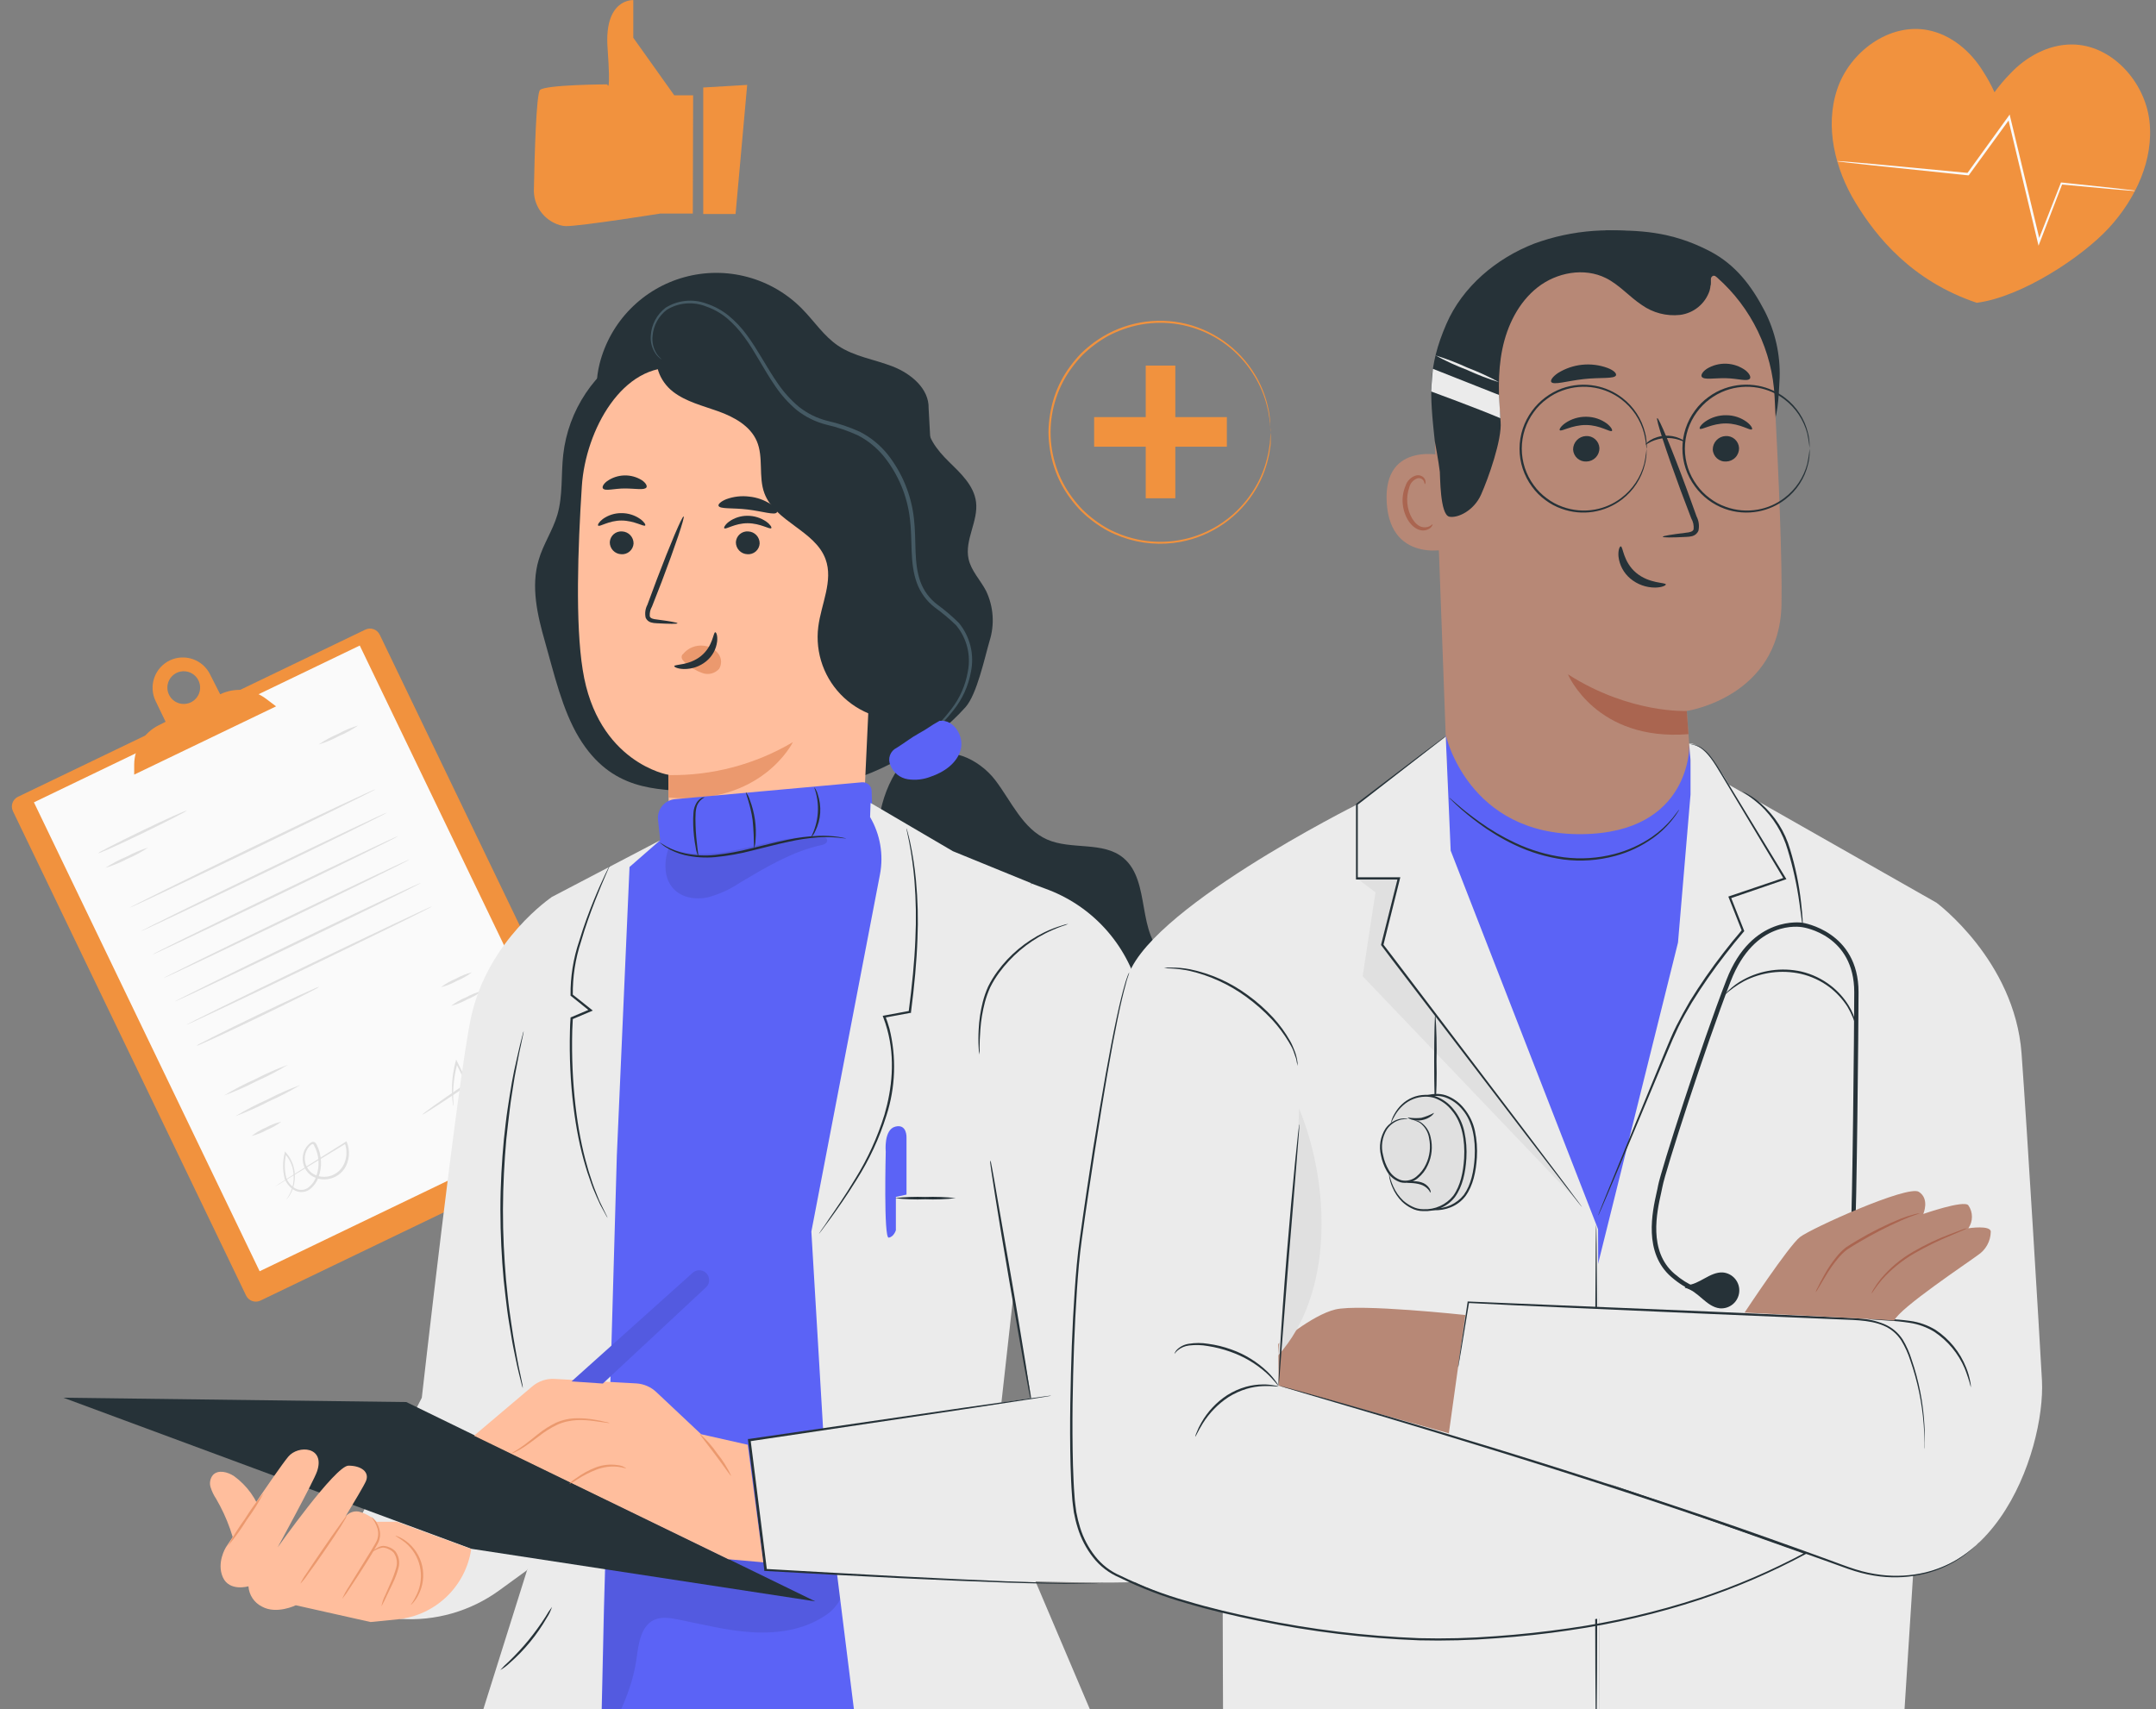 <svg width="333" height="264" viewBox="0 0 333 264" fill="none" xmlns="http://www.w3.org/2000/svg">
<rect x="0" y="0" width="333" height="264" fill="#808080" stroke="none"/>
<g clip-path="url(#clip0)">
<path d="M56.421 97.266L2.779 123.083C1.948 123.483 1.598 124.48 1.998 125.311L38.005 200.129C38.405 200.96 39.403 201.309 40.234 200.909L93.877 175.093C94.707 174.693 95.057 173.695 94.657 172.864L58.65 98.047C58.25 97.216 57.252 96.867 56.421 97.266Z" fill="#F1923E"/>
<path d="M55.566 99.721L5.239 123.942L40.101 196.381L90.429 172.16L55.566 99.721Z" fill="#FAFAFA"/>
<path d="M41.165 108C40.16 107.222 38.957 106.739 37.693 106.607C36.428 106.475 35.152 106.698 34.008 107.252L32.463 104.211C31.924 103.095 30.966 102.239 29.798 101.827C28.63 101.416 27.347 101.483 26.228 102.014C25.671 102.282 25.173 102.656 24.761 103.117C24.349 103.577 24.032 104.114 23.828 104.697C23.624 105.28 23.537 105.898 23.572 106.514C23.607 107.131 23.763 107.735 24.032 108.291L25.577 111.499L24.503 112.039C23.382 112.602 22.438 113.462 21.772 114.524C21.106 115.587 20.745 116.812 20.727 118.066V119.66L42.64 109.115L41.165 108ZM29.47 108.499C29.02 108.715 28.515 108.792 28.02 108.721C27.526 108.651 27.063 108.435 26.691 108.102C26.318 107.768 26.053 107.332 25.929 106.848C25.805 106.364 25.826 105.854 25.992 105.382C26.157 104.91 26.458 104.498 26.858 104.198C27.257 103.897 27.736 103.722 28.235 103.694C28.734 103.665 29.23 103.786 29.661 104.039C30.092 104.293 30.438 104.668 30.655 105.118C30.8 105.418 30.884 105.743 30.903 106.075C30.922 106.408 30.875 106.74 30.765 107.054C30.654 107.369 30.483 107.658 30.261 107.906C30.039 108.154 29.77 108.355 29.47 108.499Z" fill="#F1923E"/>
<path d="M28.833 125.223C28.881 125.313 25.861 126.858 22.092 128.687C18.323 130.516 15.233 131.894 15.164 131.804C15.095 131.714 18.136 130.169 21.905 128.34C25.674 126.511 28.791 125.133 28.833 125.223Z" fill="#E0E0E0"/>
<path d="M22.875 130.925C21.866 131.611 20.791 132.196 19.667 132.67C18.594 133.243 17.466 133.707 16.3 134.056C17.318 133.382 18.399 132.809 19.529 132.345C20.597 131.767 21.717 131.292 22.875 130.925Z" fill="#E0E0E0"/>
<path d="M58.02 121.911C58.062 121.995 49.596 126.165 39.107 131.209C28.618 136.252 20.083 140.277 20.041 140.215C20 140.153 28.466 135.934 38.927 130.883C49.388 125.833 57.979 121.821 58.02 121.911Z" fill="#E0E0E0"/>
<path d="M59.766 125.528C59.808 125.618 51.342 129.781 40.853 134.832C30.364 139.882 21.829 143.901 21.787 143.838C21.745 143.776 30.204 139.585 40.7 134.534C51.196 129.484 59.711 125.438 59.766 125.528Z" fill="#E0E0E0"/>
<path d="M61.505 129.151C61.553 129.241 53.081 133.405 42.599 138.455C32.117 143.506 23.575 147.524 23.526 147.462C23.477 147.399 31.95 143.208 42.439 138.157C52.928 133.107 61.463 129.061 61.505 129.151Z" fill="#E0E0E0"/>
<path d="M63.251 132.774C63.292 132.864 54.827 137.028 44.338 142.079C33.849 147.129 25.313 151.14 25.272 151.085C25.23 151.029 33.696 146.831 44.185 141.788C54.674 136.744 63.209 132.684 63.251 132.774Z" fill="#E0E0E0"/>
<path d="M64.997 136.391C65.038 136.481 56.572 140.651 46.083 145.695C35.594 150.738 27.059 154.764 27.018 154.701C26.976 154.639 35.463 150.42 45.924 145.369C56.385 140.319 64.948 136.308 64.997 136.391Z" fill="#E0E0E0"/>
<path d="M66.736 140.014C66.777 140.104 58.311 144.268 47.829 149.318C37.347 154.369 28.798 158.387 28.757 158.325C28.715 158.262 37.181 154.071 47.67 149.02C58.159 143.97 66.694 139.924 66.736 140.014Z" fill="#E0E0E0"/>
<path d="M49.319 152.422C49.105 152.589 48.872 152.731 48.626 152.845L46.617 153.877C44.913 154.729 42.543 155.893 39.924 157.154C37.306 158.415 34.916 159.544 33.184 160.341L31.105 161.269C30.86 161.398 30.599 161.495 30.329 161.56C30.546 161.398 30.778 161.256 31.022 161.137L33.031 160.112C34.735 159.253 37.105 158.089 39.724 156.828C42.342 155.567 44.732 154.445 46.464 153.648L48.543 152.72C48.789 152.592 49.05 152.492 49.319 152.422Z" fill="#E0E0E0"/>
<path d="M55.311 112.074C54.383 112.72 53.389 113.265 52.346 113.702C51.357 114.246 50.311 114.683 49.229 115.004C50.157 114.358 51.151 113.812 52.194 113.376C53.183 112.832 54.229 112.395 55.311 112.074Z" fill="#E0E0E0"/>
<path d="M44.469 164.484C42.911 165.437 41.291 166.284 39.62 167.019C38 167.864 36.327 168.603 34.611 169.229C36.169 168.276 37.789 167.429 39.46 166.694C41.08 165.848 42.753 165.11 44.469 164.484Z" fill="#E0E0E0"/>
<path d="M46.395 167.601C44.808 168.562 43.16 169.421 41.462 170.171C39.816 171.032 38.115 171.784 36.37 172.423C37.958 171.459 39.605 170.598 41.303 169.846C42.95 168.989 44.651 168.239 46.395 167.601Z" fill="#E0E0E0"/>
<path d="M72.874 150.205C72.172 150.747 71.398 151.188 70.574 151.514C69.8 151.954 68.971 152.285 68.107 152.498C68.815 151.962 69.591 151.522 70.414 151.189C71.187 150.753 72.014 150.422 72.874 150.205Z" fill="#E0E0E0"/>
<path d="M74.446 153.087C73.738 153.623 72.963 154.063 72.139 154.396C71.367 154.832 70.54 155.163 69.68 155.38C70.382 154.838 71.156 154.398 71.98 154.071C72.753 153.631 73.583 153.3 74.446 153.087Z" fill="#E0E0E0"/>
<path d="M43.458 173.268C42.779 173.791 42.03 174.218 41.234 174.536C40.487 174.96 39.685 175.28 38.851 175.485C39.529 174.951 40.277 174.513 41.075 174.183C41.823 173.769 42.625 173.462 43.458 173.268Z" fill="#E0E0E0"/>
<path d="M76.268 156.461C75.788 156.891 75.231 157.228 74.626 157.452C74.069 157.787 73.457 158.021 72.818 158.144C73.3 157.711 73.86 157.373 74.467 157.147C75.02 156.809 75.631 156.577 76.268 156.461Z" fill="#E0E0E0"/>
<path d="M42.301 183.425C42.36 183.37 42.425 183.321 42.495 183.279L43.077 182.891L45.314 181.457L53.358 176.407L53.517 176.303L53.586 176.476C53.966 177.454 53.998 178.533 53.676 179.531C53.513 180.073 53.228 180.57 52.844 180.985C52.46 181.401 51.987 181.723 51.459 181.928C50.895 182.155 50.284 182.239 49.679 182.173C49.075 182.106 48.497 181.891 47.995 181.547C47.494 181.159 47.118 180.633 46.915 180.032C46.712 179.432 46.69 178.786 46.852 178.173C46.977 177.703 47.215 177.27 47.545 176.912C47.626 176.822 47.714 176.739 47.808 176.663C47.902 176.577 48.007 176.505 48.12 176.448C48.195 176.409 48.278 176.389 48.363 176.389C48.447 176.389 48.53 176.409 48.605 176.448C48.723 176.529 48.819 176.639 48.882 176.767C49.3 177.559 49.537 178.435 49.575 179.33C49.628 180.192 49.493 181.054 49.18 181.859C48.916 182.664 48.392 183.358 47.691 183.833C47.335 184.045 46.927 184.153 46.513 184.145C46.099 184.136 45.696 184.011 45.349 183.785C44.703 183.379 44.215 182.766 43.963 182.046C43.643 180.761 43.643 179.417 43.963 178.132L44.005 177.868L44.185 178.069C44.92 178.906 45.382 179.948 45.508 181.055C45.605 181.882 45.525 182.721 45.273 183.515C45.112 184.008 44.878 184.475 44.58 184.9C44.469 185.046 44.379 185.143 44.317 185.212C44.254 185.281 44.227 185.316 44.22 185.309C44.624 184.748 44.935 184.126 45.141 183.466C45.359 182.689 45.415 181.876 45.307 181.076C45.171 180.018 44.714 179.027 43.998 178.236L44.22 178.173C43.911 179.411 43.911 180.705 44.22 181.942C44.452 182.593 44.899 183.145 45.487 183.508C45.784 183.701 46.13 183.807 46.484 183.813C46.838 183.819 47.186 183.725 47.49 183.542C48.122 183.101 48.594 182.467 48.834 181.734C49.121 180.969 49.244 180.153 49.194 179.337C49.144 178.494 48.907 177.673 48.501 176.933C48.471 176.858 48.421 176.793 48.356 176.746C48.333 176.733 48.306 176.726 48.279 176.726C48.253 176.726 48.226 176.733 48.203 176.746C48.033 176.844 47.88 176.97 47.753 177.12C47.473 177.435 47.273 177.813 47.171 178.222C47.027 178.766 47.045 179.34 47.225 179.874C47.405 180.407 47.738 180.876 48.182 181.221C48.631 181.525 49.147 181.715 49.685 181.775C50.223 181.836 50.768 181.764 51.272 181.568C51.752 181.382 52.184 181.09 52.534 180.713C52.885 180.336 53.145 179.885 53.295 179.392C53.602 178.469 53.58 177.468 53.233 176.559L53.462 176.635L45.349 181.575L43.063 182.96L42.46 183.307C42.411 183.352 42.358 183.391 42.301 183.425Z" fill="#E0E0E0"/>
<path d="M78.271 165.959C78.269 166.181 78.231 166.401 78.16 166.61C78.09 166.869 77.982 167.117 77.841 167.345C77.648 167.674 77.339 167.921 76.975 168.038C76.751 168.114 76.507 168.114 76.282 168.038C76.051 167.943 75.85 167.787 75.7 167.587C75.416 167.164 75.157 166.724 74.924 166.271L73.227 163.098L73.539 163.029C73.483 164.615 73.428 166.347 73.359 168.162C73.359 168.599 73.359 169.021 73.31 169.444V170.137L72.998 169.492C72.049 167.546 71.169 165.724 70.394 164.144H70.684C70.239 165.723 70.006 167.353 69.992 168.994C69.992 170.178 70.068 170.85 70.033 170.857C69.974 170.702 69.939 170.538 69.929 170.372C69.867 169.913 69.827 169.45 69.812 168.987C69.75 167.332 69.932 165.677 70.352 164.075L70.456 163.673L70.636 164.047L73.289 169.375L72.943 169.444C72.943 169.028 72.943 168.599 72.992 168.162C73.068 166.347 73.137 164.615 73.199 163.029V162.405L73.483 162.952C74.093 164.096 74.654 165.162 75.16 166.119C75.379 166.568 75.621 167.005 75.887 167.428C75.989 167.595 76.141 167.726 76.321 167.802C76.502 167.878 76.701 167.895 76.892 167.85C77.167 167.754 77.414 167.59 77.611 167.375C77.808 167.16 77.949 166.9 78.021 166.617C78.089 166.393 78.173 166.173 78.271 165.959Z" fill="#E0E0E0"/>
<path d="M78.201 163.368C78.257 163.444 75.395 165.488 71.814 167.927C68.232 170.365 65.281 172.27 65.225 172.187C65.17 172.104 67.996 170.067 71.613 167.629C75.229 165.19 78.146 163.285 78.201 163.368Z" fill="#E0E0E0"/>
<path d="M81.714 163.971C80.236 165.48 78.673 166.903 77.031 168.232C75.469 169.655 73.826 170.987 72.112 172.222C73.591 170.715 75.155 169.292 76.795 167.961C78.357 166.538 79.999 165.206 81.714 163.971Z" fill="#E0E0E0"/>
<path d="M107.056 14.722H104.14L97.814 5.834V0.014C97.814 0.014 93.304 -0.263 93.838 7.358C94.371 14.979 93.796 13.032 93.796 13.032C93.796 13.032 84.229 13.073 83.404 13.905C82.822 14.508 82.566 24.013 82.462 29.146C82.401 30.39 82.757 31.618 83.473 32.636C84.19 33.654 85.227 34.403 86.418 34.765C86.744 34.863 87.082 34.919 87.422 34.931C89.806 34.931 101.971 32.991 101.971 32.991H107.008L107.056 14.722Z" fill="#F1923E"/>
<path d="M115.404 13.115L113.61 33.061H108.615V13.517L115.404 13.115Z" fill="#F1923E"/>
<path d="M331.979 18.598C331.23 12.529 326.097 6.869 319.979 6.869C316.37 6.869 312.941 8.753 310.474 11.386C309.599 12.279 308.791 13.235 308.056 14.247C307.54 13.111 306.937 12.015 306.255 10.97C304.357 7.901 301.364 5.372 297.824 4.666C291.831 3.467 285.686 7.998 283.753 13.804C281.82 19.609 283.428 26.115 286.607 31.338C289.787 36.562 295.254 43.386 305.313 46.774C312.241 45.88 321.566 39.721 325.709 35.225C329.852 30.729 332.706 24.66 331.979 18.598Z" fill="#F1923E"/>
<path d="M329.748 29.489C329.681 29.496 329.614 29.496 329.547 29.489L328.958 29.447L326.692 29.26L318.379 28.498L318.531 28.408C317.527 31.02 316.356 34.082 315.067 37.414L314.86 37.955L314.721 37.386C313.661 33.008 312.483 28.096 311.257 22.921C310.876 21.32 310.495 19.741 310.128 18.203L310.481 18.272L304.135 27.002L304.073 27.085H303.969L289.365 25.56L285.208 25.103L284.113 24.965C283.986 24.958 283.86 24.934 283.739 24.895C283.866 24.883 283.994 24.883 284.12 24.895L285.215 24.972L289.372 25.332L303.99 26.717L303.83 26.787L310.149 18.044L310.398 17.69L310.495 18.113C310.869 19.651 311.243 21.224 311.631 22.831L315.095 37.303H314.749C316.058 33.957 317.257 30.902 318.282 28.297L318.317 28.193H318.427L326.741 29.08L328.993 29.343L329.581 29.419C329.64 29.435 329.696 29.458 329.748 29.489Z" fill="#FAFAFA"/>
<path d="M181.531 56.473H176.959V76.973H181.531V56.473Z" fill="#F1923E"/>
<path d="M168.992 64.433V69.006H189.492V64.433H168.992Z" fill="#F1923E"/>
<path d="M196.267 66.775C196.25 66.683 196.239 66.591 196.233 66.498C196.233 66.297 196.198 66.026 196.177 65.687C196.177 65.507 196.177 65.306 196.136 65.091C196.094 64.876 196.066 64.634 196.025 64.398C195.948 63.804 195.827 63.216 195.664 62.639C195.263 61.046 194.623 59.523 193.766 58.122C191.747 54.736 188.609 52.162 184.894 50.843C181.18 49.523 177.121 49.542 173.419 50.896C172.66 51.167 171.922 51.491 171.209 51.866C170.486 52.263 169.792 52.71 169.13 53.203C168.456 53.703 167.815 54.247 167.211 54.831C166.617 55.448 166.064 56.103 165.556 56.792C164.507 58.205 163.691 59.776 163.138 61.447C161.974 64.911 161.974 68.66 163.138 72.123C163.689 73.794 164.506 75.366 165.556 76.779C166.061 77.47 166.614 78.126 167.211 78.739C167.813 79.327 168.454 79.874 169.13 80.374C169.792 80.867 170.486 81.314 171.209 81.711C171.923 82.083 172.662 82.407 173.419 82.681C177.121 84.025 181.176 84.039 184.888 82.722C188.599 81.405 191.738 78.839 193.766 75.462C194.625 74.059 195.265 72.534 195.664 70.938C195.828 70.364 195.949 69.778 196.025 69.186C196.066 68.922 196.115 68.687 196.136 68.493C196.156 68.299 196.136 68.077 196.177 67.897C196.177 67.551 196.219 67.287 196.233 67.087C196.238 66.993 196.249 66.901 196.267 66.809C196.275 66.902 196.275 66.994 196.267 67.087C196.267 67.287 196.267 67.558 196.267 67.897V68.5C196.267 68.722 196.205 68.957 196.177 69.193C196.108 69.791 195.997 70.383 195.845 70.966C195.461 72.583 194.833 74.132 193.981 75.559C192.732 77.668 191.046 79.486 189.038 80.891C187.03 82.296 184.744 83.256 182.335 83.707C179.322 84.265 176.214 84.014 173.329 82.979C172.558 82.7 171.806 82.372 171.077 81.995C169.588 81.175 168.216 80.159 166.997 78.975C166.387 78.35 165.823 77.683 165.306 76.98C164.228 75.538 163.393 73.931 162.833 72.22C162.262 70.458 161.961 68.62 161.939 66.768C161.965 64.918 162.266 63.083 162.833 61.322C163.396 59.615 164.231 58.011 165.306 56.57C165.824 55.865 166.389 55.197 166.997 54.568C167.614 53.974 168.269 53.421 168.957 52.912C170.857 51.51 173.026 50.515 175.327 49.987C177.629 49.459 180.014 49.41 182.335 49.843C184.733 50.303 187.005 51.269 189.001 52.675C190.996 54.081 192.671 55.895 193.912 57.997C194.762 59.422 195.39 60.969 195.775 62.583C195.927 63.168 196.038 63.763 196.108 64.364C196.108 64.62 196.184 64.863 196.198 65.057V65.652C196.198 65.999 196.198 66.269 196.198 66.47C196.23 66.569 196.253 66.671 196.267 66.775Z" fill="#F1923E"/>
<path d="M143.428 63.071C143.511 60.05 140.726 57.722 137.885 56.614C135.045 55.505 131.955 55.09 129.447 53.406C127.23 51.91 125.741 49.582 123.863 47.684C121.547 45.336 118.647 43.647 115.462 42.79C112.277 41.933 108.922 41.939 105.74 42.807C102.558 43.675 99.665 45.374 97.356 47.73C95.048 50.085 93.408 53.013 92.605 56.212C91.531 60.507 92.265 65.585 95.653 68.447C99.588 71.758 105.414 71.024 110.451 69.992C115.487 68.959 121.196 67.913 125.401 70.899C127.937 72.686 129.392 75.589 130.944 78.277C132.496 80.965 134.408 83.702 137.373 84.713C140.338 85.725 144.301 83.979 144.405 80.882" fill="#263238"/>
<path d="M143.227 64.726C142.894 67.255 144.723 69.52 146.545 71.308C148.367 73.095 150.425 74.987 150.751 77.543C151.125 80.501 148.963 83.411 149.594 86.328C149.988 88.177 151.429 89.598 152.302 91.281C153.459 93.703 153.65 96.475 152.836 99.033C152.088 101.583 150.889 107.271 149.116 109.252C144.218 114.725 136.424 119.45 129.267 121.092C122.11 122.734 114.67 122.748 107.34 122.297C101.341 121.93 94.433 122.207 89.431 113.949C86.84 109.668 85.559 103.987 84.187 99.179C82.995 95.022 81.97 90.609 83.203 86.48C83.896 84.083 85.372 81.942 86.078 79.552C86.965 76.545 86.639 73.317 86.993 70.22C87.379 66.832 88.568 63.585 90.462 60.75C92.356 57.914 94.899 55.572 97.881 53.918C100.863 52.264 104.196 51.345 107.605 51.239C111.013 51.134 114.397 51.843 117.476 53.309" fill="#263238"/>
<path d="M89.868 75.097C90.429 66.486 96.159 55.928 104.742 56.856L131.526 63.687C132.783 63.825 133.942 64.429 134.777 65.379C135.612 66.329 136.061 67.556 136.036 68.821L133.022 133.444L133.209 133.479C133.209 133.479 127.106 151.706 109.391 146.143C105.878 145.035 104.271 141.197 103.578 137.241H103.398C103.398 136.77 103.398 136.333 103.398 135.855C103.053 132.909 103.018 129.934 103.294 126.981C103.246 121.764 103.253 119.63 103.246 119.679C103.239 119.727 92.244 117.822 89.999 103.46C88.856 96.373 89.244 84.665 89.868 75.097Z" fill="#FFBE9D"/>
<path d="M94.184 83.75C94.176 84.23 94.357 84.694 94.687 85.042C95.017 85.391 95.471 85.596 95.951 85.614C96.185 85.633 96.421 85.605 96.644 85.531C96.867 85.458 97.074 85.341 97.251 85.186C97.429 85.032 97.573 84.844 97.677 84.633C97.781 84.422 97.842 84.193 97.856 83.958C97.862 83.478 97.679 83.014 97.348 82.666C97.017 82.317 96.562 82.113 96.082 82.095C95.848 82.076 95.613 82.104 95.39 82.177C95.167 82.251 94.961 82.368 94.784 82.522C94.607 82.677 94.463 82.865 94.36 83.076C94.257 83.287 94.197 83.516 94.184 83.75Z" fill="#263238"/>
<path d="M92.39 81.194C92.618 81.436 94.018 80.404 95.999 80.411C97.981 80.418 99.463 81.416 99.65 81.173C99.754 81.069 99.519 80.633 98.888 80.176C98.034 79.576 97.014 79.259 95.971 79.268C94.94 79.259 93.933 79.58 93.096 80.183C92.487 80.654 92.272 81.083 92.39 81.194Z" fill="#263238"/>
<path d="M113.658 83.75C113.653 84.231 113.835 84.695 114.166 85.043C114.498 85.391 114.952 85.596 115.432 85.614C115.666 85.633 115.901 85.605 116.124 85.531C116.347 85.458 116.553 85.34 116.73 85.186C116.907 85.032 117.051 84.844 117.154 84.633C117.257 84.422 117.317 84.193 117.33 83.958C117.338 83.478 117.157 83.014 116.827 82.666C116.497 82.318 116.043 82.113 115.564 82.095C115.329 82.075 115.093 82.102 114.869 82.175C114.646 82.248 114.439 82.365 114.261 82.52C114.083 82.674 113.939 82.863 113.835 83.074C113.732 83.285 113.672 83.515 113.658 83.75Z" fill="#263238"/>
<path d="M111.871 81.603C112.1 81.845 113.499 80.82 115.48 80.827C117.462 80.834 118.91 81.831 119.125 81.589C119.228 81.478 119 81.049 118.363 80.584C117.506 79.99 116.488 79.673 115.446 79.677C114.416 79.672 113.412 79.994 112.578 80.598C111.968 81.062 111.76 81.527 111.871 81.603Z" fill="#263238"/>
<path d="M104.645 96.283C104.645 96.172 103.426 95.957 101.431 95.694C100.925 95.646 100.447 95.542 100.357 95.195C100.317 94.673 100.438 94.151 100.703 93.699L102.207 89.847C104.285 84.367 105.809 79.857 105.587 79.781C105.366 79.704 103.509 84.069 101.431 89.556C100.923 90.905 100.442 92.195 99.99 93.429C99.668 94.037 99.573 94.738 99.719 95.41C99.793 95.588 99.906 95.748 100.05 95.876C100.194 96.005 100.365 96.099 100.551 96.151C100.831 96.228 101.12 96.27 101.41 96.276C103.391 96.387 104.638 96.401 104.645 96.283Z" fill="#263238"/>
<path d="M103.225 119.734C109.986 119.852 116.646 118.089 122.464 114.642C122.464 114.642 117.614 124.57 103.239 123.198L103.225 119.734Z" fill="#EB996E"/>
<path d="M105.477 101.063C105.854 100.589 106.346 100.22 106.906 99.989C107.466 99.759 108.076 99.675 108.677 99.747C109.115 99.786 109.541 99.913 109.928 100.122C110.315 100.33 110.655 100.615 110.929 100.959C111.189 101.291 111.342 101.694 111.368 102.114C111.394 102.535 111.292 102.954 111.074 103.315C110.758 103.673 110.34 103.927 109.876 104.043C109.413 104.159 108.925 104.132 108.476 103.966C107.542 103.632 106.682 103.116 105.948 102.449C105.724 102.294 105.533 102.096 105.386 101.867C105.316 101.756 105.279 101.628 105.279 101.496C105.279 101.365 105.316 101.236 105.386 101.126" fill="#EB996E"/>
<path d="M110.472 97.669C110.153 97.669 110.146 99.802 108.296 101.32C106.446 102.837 104.139 102.601 104.139 102.906C104.139 103.038 104.652 103.322 105.615 103.35C106.875 103.371 108.102 102.947 109.079 102.151C110.016 101.387 110.62 100.289 110.763 99.089C110.86 98.188 110.624 97.655 110.472 97.669Z" fill="#263238"/>
<path d="M110.977 78.132C111.171 78.672 113.153 78.423 115.474 78.707C117.794 78.991 119.679 79.628 119.991 79.15C120.129 78.922 119.804 78.409 119.041 77.889C118.04 77.232 116.894 76.828 115.702 76.712C114.514 76.564 113.307 76.701 112.183 77.113C111.331 77.46 110.901 77.876 110.977 78.132Z" fill="#263238"/>
<path d="M93.131 75.458C93.484 75.908 94.849 75.458 96.491 75.458C98.133 75.458 99.519 75.763 99.844 75.298C99.983 75.07 99.761 74.606 99.151 74.19C98.337 73.676 97.389 73.416 96.426 73.443C95.464 73.47 94.531 73.783 93.748 74.342C93.173 74.779 92.965 75.243 93.131 75.458Z" fill="#263238"/>
<path d="M141.55 110.929C139.567 111.329 137.517 111.25 135.57 110.701C133.622 110.152 131.834 109.146 130.352 107.769C128.87 106.391 127.737 104.681 127.048 102.779C126.358 100.877 126.131 98.838 126.385 96.83C126.828 93.304 128.734 89.715 127.507 86.376C125.893 81.963 119.707 80.605 118.065 76.199C117.109 73.642 117.968 70.657 116.887 68.142C115.868 65.779 113.388 64.421 110.97 63.548C108.553 62.676 105.968 62.073 103.939 60.5C101.909 58.928 100.648 55.949 101.957 53.739C112.68 55.022 123.211 57.581 133.327 61.359C135.675 62.232 138.135 63.285 139.52 65.371C140.989 67.574 140.906 70.421 140.795 73.067L138.987 111.739" fill="#263238"/>
<path d="M140.65 115.861C140.65 115.861 140.74 115.82 140.885 115.716L141.523 115.231C142.077 114.794 142.908 114.15 143.899 113.256C145.139 112.19 146.269 111.001 147.273 109.709C148.646 107.991 149.57 105.958 149.961 103.793C150.236 102.476 150.213 101.114 149.893 99.807C149.573 98.501 148.964 97.282 148.111 96.242C147.07 95.206 145.951 94.252 144.765 93.387C143.57 92.482 142.663 91.25 142.153 89.84C141.093 86.916 141.564 83.529 141.155 80.065C140.75 76.451 139.338 73.023 137.082 70.172C135.919 68.735 134.47 67.556 132.828 66.708C131.216 65.975 129.533 65.408 127.805 65.017C126.197 64.613 124.693 63.871 123.392 62.842C122.17 61.818 121.093 60.631 120.191 59.316C118.39 56.752 117.053 54.023 115.342 51.743C114.531 50.627 113.581 49.619 112.515 48.743C111.515 47.94 110.379 47.321 109.162 46.915C108.122 46.518 107.004 46.369 105.897 46.479C104.789 46.59 103.722 46.957 102.782 47.552C102.12 48.065 101.576 48.714 101.185 49.455C100.794 50.196 100.566 51.011 100.516 51.847C100.43 52.906 100.739 53.96 101.382 54.806C101.548 55.02 101.744 55.209 101.964 55.367C102.035 55.428 102.114 55.48 102.2 55.519C102.141 55.447 102.076 55.379 102.006 55.318C101.809 55.144 101.634 54.946 101.486 54.729C100.92 53.889 100.674 52.874 100.793 51.868C100.859 51.077 101.091 50.309 101.474 49.614C101.858 48.919 102.383 48.313 103.017 47.836C103.915 47.293 104.926 46.965 105.972 46.878C107.018 46.792 108.07 46.949 109.044 47.337C110.206 47.737 111.287 48.34 112.238 49.118C113.259 49.983 114.171 50.97 114.954 52.055C116.617 54.293 117.926 57.022 119.755 59.676C120.679 61.044 121.789 62.278 123.053 63.341C124.395 64.403 125.946 65.171 127.604 65.592C129.294 65.978 130.94 66.535 132.516 67.255C134.085 68.071 135.467 69.204 136.576 70.58C138.764 73.335 140.136 76.647 140.539 80.141C140.961 83.487 140.476 86.93 141.606 90.041C142.151 91.542 143.112 92.856 144.377 93.831C145.545 94.672 146.65 95.598 147.682 96.602C148.495 97.582 149.078 98.731 149.39 99.966C149.702 101.2 149.733 102.489 149.483 103.737C149.129 105.839 148.263 107.821 146.961 109.508C145.985 110.799 144.893 111.998 143.698 113.09C142.721 114.005 141.931 114.677 141.405 115.169C141.139 115.384 140.887 115.615 140.65 115.861Z" fill="#455A64"/>
<path d="M143.275 117.649C146.227 114.794 151.263 117.275 153.743 120.545C156.224 123.815 157.976 128.041 161.738 129.69C165.5 131.338 170.384 129.918 173.516 132.537C177.867 136.153 175.421 144.529 180.132 147.674C181.996 148.922 184.462 148.88 186.457 149.905C191.161 152.33 191.106 158.967 190.378 164.211C189.388 171.59 188.265 179.21 184.206 185.446C180.146 191.681 172.241 196.038 165.216 193.641C158.461 191.334 154.99 184.046 152.24 177.458C148.444 168.322 144.642 159.207 140.837 150.113C138.641 144.841 136.417 139.486 135.703 133.819C134.99 128.152 135.946 122.041 139.555 117.593" fill="#263238"/>
<path d="M145.167 111.358C147.307 111.102 148.949 113.728 148.381 115.813C147.813 117.898 145.818 119.277 143.774 119.97C142.646 120.417 141.42 120.558 140.22 120.378C139.62 120.285 139.056 120.035 138.583 119.655C138.11 119.274 137.745 118.776 137.525 118.21C137.301 117.722 137.278 117.165 137.462 116.66C137.646 116.155 138.023 115.744 138.509 115.515C139.895 114.635 140.747 113.942 141.862 113.326C143.566 112.39 143.462 112.266 145.167 111.324" fill="#5B63F6"/>
<path d="M95.812 134.463L104.146 128.151L135.537 126.142L136.798 130.348L126.586 194.064L134.643 270.077H90.852L95.812 134.463Z" fill="#5B63F6"/>
<g opacity="0.3">
<path opacity="0.3" d="M129.427 243.114C128.422 242.04 126.78 240.571 125.318 240.536C114.829 240.308 104.126 239.262 93.637 239.026L92.799 270.091C95.306 265.671 97.683 261.085 98.341 256.027C98.632 253.824 99.034 251.178 101.008 250.249C102.144 249.716 103.481 249.924 104.708 250.173C108.497 250.921 112.259 251.898 116.111 252.141C119.963 252.383 124.002 251.815 127.237 249.709C128.386 249.031 129.311 248.032 129.898 246.834C130.177 246.232 130.281 245.564 130.198 244.906C130.114 244.248 129.847 243.627 129.427 243.114Z" fill="black"/>
</g>
<path d="M102.608 135.751L101.632 126.641C101.591 126.26 101.628 125.874 101.738 125.506C101.848 125.138 102.03 124.796 102.274 124.5C102.518 124.203 102.818 123.958 103.157 123.779C103.497 123.599 103.868 123.489 104.25 123.454L133.14 120.843C133.325 120.828 133.51 120.852 133.686 120.911C133.862 120.97 134.024 121.063 134.163 121.186C134.302 121.309 134.415 121.458 134.495 121.625C134.575 121.792 134.621 121.974 134.629 122.159L134.955 133.001L126.586 147.196L117.988 149.933H107.472L101.424 143.476L102.608 135.751Z" fill="#5B63F6"/>
<path d="M130.687 129.523C130.3 129.507 129.913 129.468 129.53 129.405C128.485 129.308 127.433 129.289 126.385 129.35C124.827 129.462 123.28 129.694 121.757 130.043C120.032 130.403 118.155 130.909 116.166 131.394C114.3 131.881 112.398 132.219 110.478 132.405C108.899 132.554 107.306 132.447 105.761 132.087C104.721 131.843 103.729 131.431 102.823 130.867C102.582 130.711 102.35 130.54 102.13 130.355C101.978 130.23 101.902 130.154 101.916 130.147C101.929 130.14 102.255 130.375 102.906 130.743C103.824 131.248 104.812 131.617 105.837 131.837C107.358 132.156 108.919 132.236 110.465 132.073C112.365 131.87 114.248 131.525 116.097 131.04C118.078 130.562 119.963 130.064 121.702 129.717C123.243 129.387 124.81 129.187 126.385 129.121C127.448 129.076 128.513 129.132 129.565 129.288C129.939 129.352 130.223 129.408 130.417 129.454C130.59 129.482 130.694 129.509 130.687 129.523Z" fill="#263238"/>
<g opacity="0.3">
<path opacity="0.3" d="M103.294 130.957C102.518 133.084 102.498 135.717 104.07 137.345C105.345 138.675 107.403 139.008 109.211 138.647C111.002 138.186 112.7 137.422 114.233 136.389C118.21 134.026 122.256 131.574 126.773 130.569C127.07 130.534 127.35 130.416 127.584 130.23C127.638 130.18 127.681 130.119 127.71 130.052C127.739 129.985 127.755 129.912 127.755 129.838C127.755 129.765 127.739 129.692 127.71 129.625C127.681 129.557 127.638 129.497 127.584 129.447C127.47 129.38 127.341 129.345 127.21 129.343C123.212 128.941 119.242 130.036 115.328 130.95C111.414 131.865 107.222 132.454 103.447 131.089" fill="black"/>
</g>
<path d="M108.816 123.163C108.409 123.386 108.067 123.71 107.825 124.106C107.368 124.84 107.396 126.087 107.43 127.431C107.506 130.126 107.95 132.281 107.846 132.281C107.644 131.842 107.511 131.374 107.451 130.895C107.232 129.752 107.104 128.594 107.07 127.431C107.045 126.786 107.059 126.141 107.112 125.498C107.15 124.955 107.322 124.429 107.61 123.967C107.808 123.654 108.089 123.403 108.421 123.24C108.663 123.143 108.809 123.143 108.816 123.163Z" fill="#263238"/>
<path d="M116.45 131.082C116.459 129.611 116.389 128.14 116.243 126.676C115.91 124.258 115.106 122.422 115.217 122.381C115.48 122.734 115.679 123.13 115.806 123.551C116.184 124.542 116.452 125.571 116.603 126.62C116.753 127.671 116.783 128.736 116.693 129.793C116.686 130.234 116.604 130.669 116.45 131.082Z" fill="#263238"/>
<path d="M125.755 121.612C126.012 121.926 126.198 122.293 126.302 122.685C126.615 123.615 126.744 124.596 126.683 125.574C126.617 126.555 126.358 127.514 125.921 128.394C125.766 128.771 125.529 129.109 125.228 129.385C125.855 128.198 126.226 126.893 126.316 125.553C126.405 124.214 126.212 122.871 125.748 121.612H125.755Z" fill="#263238"/>
<path d="M85.24 138.564C85.24 138.564 75.389 145.16 72.77 157.076C70.733 166.442 65.149 215.922 65.149 215.922L55.388 234.918L61.761 250.076C67.22 250.462 72.64 248.914 77.072 245.705L81.361 242.587L89.224 230.927L85.24 138.564Z" fill="#EBEBEB"/>
<path d="M101.936 129.821L85.24 138.557L81.298 151.513L77.786 189.048L84.395 233.061L72.797 269.939L92.798 270.091L93.276 248.469L95.272 178.504L97.232 133.929L101.936 129.821Z" fill="#EBEBEB"/>
<path d="M93.852 188.154C93.734 187.988 93.629 187.811 93.54 187.628L92.708 186.097C92.362 185.404 92.016 184.559 91.593 183.575C91.392 183.076 91.219 182.529 91.018 181.954C90.817 181.379 90.595 180.769 90.422 180.118C88.85 174.929 87.81 167.44 88.032 159.182C88.032 158.544 88.081 157.914 88.122 157.284V157.173L88.226 157.131L91.15 155.898L91.108 156.203L88.184 153.854L88.122 153.806V153.736C88.094 150.899 88.543 148.077 89.452 145.388C90.187 142.943 90.99 140.837 91.697 139.105C92.403 137.373 93.02 136.022 93.457 135.107C93.678 134.643 93.852 134.29 93.969 134.061C94.026 133.938 94.093 133.82 94.17 133.708C94.137 133.838 94.088 133.963 94.025 134.082L93.561 135.156C93.159 136.084 92.577 137.449 91.898 139.188C91.219 140.927 90.443 143.033 89.736 145.471C88.862 148.128 88.434 150.912 88.469 153.709L88.399 153.591L91.33 155.926L91.558 156.113L91.288 156.23L88.365 157.464L88.475 157.311C88.434 157.928 88.406 158.558 88.385 159.196C88.171 167.419 89.161 174.874 90.665 180.042C90.824 180.7 91.039 181.303 91.226 181.878C91.413 182.453 91.579 183.007 91.78 183.506C92.189 184.49 92.473 185.356 92.833 186.034L93.595 187.593C93.693 187.774 93.779 187.962 93.852 188.154Z" fill="#263238"/>
<path d="M80.744 214.439C80.681 214.262 80.628 214.081 80.584 213.899C80.487 213.506 80.356 212.979 80.189 212.319C80.016 211.626 79.822 210.795 79.628 209.818C79.434 208.841 79.178 207.74 78.984 206.472C78.79 205.204 78.527 203.867 78.34 202.398C78.153 200.929 77.966 199.35 77.793 197.694C77.488 194.369 77.287 190.704 77.287 186.852C77.287 183 77.515 179.335 77.827 176.017C78.014 174.361 78.174 172.781 78.402 171.313C78.631 169.844 78.832 168.479 79.053 167.239C79.275 165.999 79.511 164.883 79.746 163.9C79.982 162.916 80.148 162.078 80.321 161.399C80.494 160.72 80.619 160.214 80.723 159.826C80.763 159.64 80.816 159.457 80.882 159.279C80.869 159.468 80.839 159.656 80.792 159.84L80.46 161.426C80.307 162.119 80.12 162.957 79.947 163.941C79.774 164.925 79.525 166.02 79.337 167.287C79.15 168.555 78.908 169.885 78.735 171.354C78.561 172.823 78.368 174.395 78.194 176.044C77.903 179.363 77.695 183.014 77.682 186.859C77.668 190.704 77.876 194.348 78.153 197.666C78.326 199.315 78.465 200.895 78.672 202.357C78.88 203.818 79.067 205.19 79.268 206.43C79.469 207.67 79.684 208.793 79.857 209.776C80.03 210.76 80.21 211.605 80.363 212.291C80.515 212.977 80.612 213.483 80.688 213.878C80.727 214.062 80.745 214.25 80.744 214.439Z" fill="#263238"/>
<path d="M85.261 248.233C85.066 248.828 84.793 249.394 84.45 249.917C83.702 251.221 82.847 252.461 81.894 253.623C80.942 254.788 79.895 255.87 78.762 256.859C78.315 257.296 77.814 257.675 77.273 257.988C77.68 257.519 78.12 257.079 78.589 256.672C79.658 255.636 80.669 254.542 81.617 253.395C82.556 252.241 83.431 251.036 84.236 249.785C84.541 249.245 84.883 248.726 85.261 248.233Z" fill="#263238"/>
<path d="M162.009 137.49C165.517 138.853 168.636 141.057 171.093 143.908C173.55 146.759 175.27 150.169 176.1 153.84C181.566 177.922 190.912 209.957 191.064 220.3C191.244 233.463 185.522 242.469 177.977 244.132C172.033 245.448 118.175 242.497 118.175 242.497L115.654 222.406L159.3 215.984L153.328 182.674L159.237 136.451L162.009 137.49Z" fill="#EBEBEB"/>
<path d="M159.237 136.417L147.176 131.491L134.463 124.036L134.387 126.219C135.948 128.884 136.492 132.024 135.918 135.059L125.318 190.247L127.715 230.574L132.641 270.063H170.89L153.328 228.738L159.528 173.045L159.237 136.417Z" fill="#EBEBEB"/>
<path d="M170.412 244.472L170.149 244.506L169.38 244.582C168.687 244.652 167.696 244.645 166.394 244.679C163.803 244.679 160.034 244.624 155.344 244.472C145.97 244.16 132.925 243.529 118.189 242.677H118.044V242.525C117.746 240.135 117.427 237.613 117.109 235.057C116.561 230.727 116.035 226.501 115.529 222.462V222.288H115.695L149.005 217.439L158.787 216.053L161.413 215.7L162.106 215.61H162.341L162.112 215.658L161.42 215.776L158.801 216.192L149.039 217.681L115.785 222.649L115.931 222.448C116.444 226.494 116.977 230.713 117.517 235.043C117.843 237.606 118.155 240.128 118.453 242.518L118.286 242.365C133.015 243.225 146.067 243.897 155.434 244.278C160.117 244.458 163.879 244.562 166.47 244.596C167.766 244.596 168.777 244.596 169.449 244.555L170.218 244.513L170.412 244.472Z" fill="#263238"/>
<path d="M152.974 179.266C153.024 179.386 153.056 179.511 153.071 179.64C153.127 179.924 153.196 180.27 153.279 180.707C153.459 181.684 153.702 183.021 153.972 184.649C154.561 188.03 155.358 192.609 156.244 197.673C157.131 202.738 157.852 207.331 158.42 210.719C158.676 212.354 158.884 213.691 159.036 214.675C159.099 215.111 159.147 215.471 159.189 215.755C159.204 215.882 159.204 216.01 159.189 216.136C159.137 216.02 159.102 215.896 159.085 215.769C159.029 215.485 158.96 215.132 158.87 214.702C158.69 213.719 158.441 212.388 158.136 210.76C157.533 207.428 156.75 202.828 155.863 197.736C154.977 192.644 154.228 188.037 153.695 184.69C153.446 183.055 153.238 181.711 153.085 180.728C153.03 180.294 152.981 179.933 152.94 179.647C152.937 179.519 152.949 179.391 152.974 179.266Z" fill="#263238"/>
<path d="M140.012 127.944C140.012 127.944 140.012 127.992 140.061 128.082L140.172 128.484C140.262 128.844 140.414 129.364 140.56 130.057C140.982 132.016 141.288 133.998 141.474 135.994C141.757 139.006 141.833 142.033 141.703 145.056C141.585 148.52 141.225 152.309 140.705 156.348V156.473H140.58L136.611 157.207L136.742 156.965C136.971 157.574 137.2 158.226 137.38 158.898C138.471 163.313 138.315 167.944 136.929 172.276C135.832 175.79 134.276 179.144 132.302 182.252C130.653 184.926 129.17 186.977 128.145 188.397L126.946 190.018C126.822 190.191 126.711 190.323 126.628 190.434C126.596 190.486 126.556 190.533 126.51 190.572C126.51 190.572 126.51 190.517 126.6 190.413L126.891 189.976C127.168 189.575 127.584 189.02 128.027 188.314C129.018 186.873 130.473 184.801 132.08 182.12C134.008 179.016 135.531 175.677 136.611 172.185C137.754 168.257 138.294 163.588 137.033 159.022C136.858 158.379 136.65 157.746 136.41 157.124L136.334 156.923L136.548 156.882L140.49 156.154L140.345 156.307C140.871 152.282 141.252 148.485 141.384 145.049C141.53 142.047 141.481 139.038 141.239 136.042C141.076 134.05 140.805 132.068 140.428 130.105C140.303 129.412 140.165 128.886 140.102 128.526C140.068 128.359 140.04 128.228 140.019 128.117C140.006 128.06 140.004 128.001 140.012 127.944Z" fill="#263238"/>
<path d="M140.012 184.538V175.746C140.012 175.746 140.123 173.578 138.294 174.035C136.465 174.493 136.805 177.922 136.805 177.922C136.805 177.922 136.465 191.3 137.262 191.189C138.059 191.078 138.37 190.046 138.37 190.046V184.898L140.012 184.538Z" fill="#5B63F6"/>
<path d="M147.619 185.085C146.054 185.268 144.476 185.328 142.901 185.265C141.326 185.328 139.749 185.268 138.183 185.085C139.749 184.907 141.326 184.847 142.901 184.905C144.476 184.847 146.053 184.907 147.619 185.085Z" fill="#263238"/>
<path d="M165.015 142.714C164.698 142.863 164.369 142.986 164.032 143.081C163.135 143.401 162.261 143.778 161.413 144.21C158.619 145.649 156.195 147.714 154.332 150.245C153.805 150.958 153.341 151.716 152.947 152.51C152.605 153.261 152.327 154.04 152.116 154.838C151.758 156.199 151.526 157.591 151.423 158.995C151.326 160.193 151.305 161.177 151.298 161.849C151.319 162.2 151.319 162.551 151.298 162.902C151.211 162.572 151.165 162.232 151.159 161.891C151.105 160.933 151.105 159.973 151.159 159.015C151.228 157.589 151.439 156.174 151.79 154.789C151.999 153.968 152.279 153.165 152.628 152.392C153.032 151.576 153.507 150.797 154.048 150.065C155.938 147.486 158.431 145.409 161.309 144.017C162.174 143.599 163.07 143.252 163.99 142.977C164.322 142.855 164.665 142.767 165.015 142.714Z" fill="#263238"/>
<path d="M9.788 215.915L72.797 239.255L125.914 247.374L62.759 216.587L9.788 215.915Z" fill="#263238"/>
<path d="M36.752 241.084C36.245 237.717 35.103 234.477 33.385 231.537C33.013 230.983 32.724 230.379 32.526 229.743C32.426 229.425 32.407 229.087 32.468 228.76C32.53 228.433 32.671 228.126 32.879 227.865C33.689 226.985 35.165 227.373 36.163 228.038C38.182 229.509 39.67 231.595 40.403 233.983C41.124 236.353 41.589 238.794 41.788 241.264" fill="#FFBE9D"/>
<path d="M61.311 235.084H58.18C57.411 234.323 56.455 233.778 55.408 233.505C55.021 233.44 54.623 233.481 54.257 233.623C53.892 233.766 53.571 234.005 53.33 234.315C54.716 232.008 56.24 229.466 56.531 228.773C57.092 227.422 55.838 226.411 53.822 226.411C51.806 226.411 42.883 239.04 42.883 239.04C42.883 239.04 48.425 228.877 48.959 227.325C50.303 223.445 46.056 223.168 44.518 225.032C42.606 227.353 34.881 239.04 34.881 239.04C34.881 239.04 33.412 241.409 34.424 243.661C35.435 245.913 38.373 245.047 38.373 245.047C38.416 245.704 38.631 246.339 38.995 246.889C39.36 247.438 39.862 247.882 40.451 248.178C42.709 249.439 45.688 247.977 45.688 247.977L57.237 250.568L61.394 250.153C64.231 249.869 66.892 248.646 68.955 246.678C71.019 244.71 72.366 242.11 72.784 239.29L61.311 235.084Z" fill="#FFBE9D"/>
<path d="M53.545 234.135C53.676 234.218 52.159 236.629 50.15 239.525C49.153 240.973 48.231 242.296 47.545 243.197C47.208 243.72 46.818 244.207 46.381 244.652C46.646 244.088 46.966 243.552 47.337 243.051C47.968 242.088 48.855 240.765 49.852 239.317C50.85 237.869 51.764 236.546 52.429 235.632L53.233 234.53C53.325 234.389 53.429 234.257 53.545 234.135Z" fill="#EB996E"/>
<path d="M52.852 246.993C53.134 246.334 53.477 245.703 53.877 245.109C54.57 243.973 55.526 242.428 56.593 240.71C57.127 239.858 57.639 239.04 58.055 238.285C58.237 237.963 58.353 237.608 58.397 237.24C58.441 236.873 58.412 236.5 58.311 236.144C58.107 235.473 57.773 234.849 57.327 234.308C57.327 234.308 57.514 234.405 57.771 234.682C58.132 235.08 58.4 235.553 58.554 236.068C58.682 236.455 58.731 236.864 58.697 237.27C58.662 237.676 58.545 238.071 58.353 238.43C57.937 239.213 57.431 240.038 56.905 240.897C55.831 242.615 54.827 244.139 54.092 245.241C53.721 245.853 53.306 246.439 52.852 246.993Z" fill="#EB996E"/>
<path d="M58.914 248.143C59.03 247.518 59.238 246.914 59.531 246.349L60.355 244.465C60.698 243.715 60.981 242.939 61.2 242.144C61.305 241.764 61.327 241.366 61.263 240.978C61.2 240.589 61.053 240.219 60.833 239.892C60.61 239.632 60.327 239.43 60.009 239.303C59.741 239.167 59.449 239.084 59.15 239.061C58.712 239.126 58.291 239.274 57.909 239.497C57.765 239.589 57.605 239.654 57.438 239.691C57.438 239.691 57.57 239.56 57.84 239.373C58.008 239.26 58.181 239.155 58.36 239.061C58.603 238.922 58.871 238.835 59.15 238.805C59.489 238.812 59.823 238.888 60.133 239.026C60.502 239.16 60.83 239.384 61.089 239.677C61.352 240.04 61.529 240.456 61.609 240.896C61.688 241.337 61.667 241.789 61.547 242.22C61.326 243.041 61.026 243.839 60.653 244.603C60.327 245.296 60.016 245.926 59.759 246.453C59.508 247.031 59.225 247.595 58.914 248.143Z" fill="#EB996E"/>
<path d="M61.041 237.239C61.211 237.253 61.376 237.303 61.526 237.384C61.955 237.565 62.359 237.798 62.731 238.077C63.989 239.017 64.869 240.376 65.211 241.909C65.553 243.442 65.334 245.047 64.595 246.432C64.383 246.849 64.12 247.237 63.812 247.589C63.59 247.832 63.445 247.942 63.431 247.929C63.417 247.915 63.888 247.361 64.366 246.321C65.01 244.973 65.183 243.448 64.858 241.99C64.532 240.532 63.727 239.225 62.572 238.278C62.081 237.904 61.57 237.557 61.041 237.239Z" fill="#EB996E"/>
<path d="M40.742 230.609C39.973 232.056 39.1 233.445 38.13 234.766C37.264 236.178 36.294 237.523 35.227 238.791C35.992 237.343 36.863 235.953 37.832 234.634C38.702 233.222 39.674 231.877 40.742 230.609Z" fill="#EB996E"/>
<path d="M115.494 223.182L108.289 221.554L101.361 215.035C100.518 214.244 99.425 213.774 98.272 213.705L85.683 213.012C84.424 212.934 83.183 213.346 82.219 214.162L73.213 221.783L112.501 240.869L117.891 241.347L115.494 223.182Z" fill="#FFBE9D"/>
<path d="M94.149 219.822C94.149 219.877 93.221 219.711 91.725 219.517C90.228 219.323 88.094 219.15 86.023 220.113C85.059 220.578 84.148 221.147 83.307 221.81C82.51 222.406 81.797 222.96 81.166 223.383C80.672 223.726 80.15 224.03 79.608 224.29C79.414 224.397 79.207 224.474 78.991 224.519C78.991 224.464 79.815 224.083 81.021 223.175C81.624 222.732 82.316 222.157 83.099 221.54C83.952 220.849 84.882 220.259 85.871 219.78C86.884 219.334 87.978 219.098 89.085 219.088C89.979 219.074 90.872 219.143 91.752 219.295C92.507 219.413 93.138 219.552 93.512 219.656C93.732 219.674 93.948 219.73 94.149 219.822Z" fill="#EB996E"/>
<path d="M96.734 226.833C96.734 226.888 96.221 226.66 95.348 226.577C94.249 226.476 93.142 226.63 92.113 227.027C91.076 227.432 90.083 227.941 89.147 228.544C88.766 228.821 88.355 229.054 87.921 229.237C88.238 228.888 88.602 228.585 89.002 228.336C89.92 227.658 90.924 227.106 91.988 226.695C93.068 226.278 94.238 226.151 95.383 226.327C95.872 226.364 96.341 226.539 96.734 226.833Z" fill="#EB996E"/>
<path d="M112.938 227.997C112.848 228.052 111.836 226.542 110.499 224.755C109.162 222.967 108.012 221.561 108.088 221.492C109.111 222.39 110.017 223.414 110.783 224.54C111.647 225.595 112.371 226.757 112.938 227.997Z" fill="#EB996E"/>
<path d="M93.11 213.725L109.044 198.865C109.207 198.714 109.335 198.529 109.419 198.324C109.503 198.118 109.541 197.897 109.53 197.675C109.52 197.454 109.461 197.237 109.358 197.04C109.255 196.844 109.11 196.672 108.934 196.537C108.651 196.321 108.302 196.21 107.946 196.224C107.591 196.238 107.251 196.376 106.987 196.613L88.281 213.393" fill="#5B63F6"/>
<g opacity="0.3">
<path opacity="0.3" d="M93.11 213.725L109.044 198.865C109.207 198.714 109.335 198.529 109.419 198.324C109.503 198.118 109.541 197.897 109.53 197.675C109.52 197.454 109.461 197.237 109.358 197.04C109.255 196.844 109.11 196.672 108.934 196.537C108.651 196.321 108.302 196.21 107.946 196.224C107.591 196.238 107.251 196.376 106.987 196.613L88.281 213.393" fill="black"/>
</g>
<path d="M223.515 70.497C223.265 70.4 213.601 67.865 214.183 77.64C214.765 87.415 224.457 84.81 224.464 84.526C224.471 84.242 223.515 70.497 223.515 70.497Z" fill="#B78876"/>
<path d="M221.256 81.007C221.208 80.972 221.09 81.132 220.813 81.284C220.417 81.482 219.959 81.517 219.538 81.381C218.485 81.069 217.515 79.483 217.363 77.723C217.287 76.9 217.391 76.07 217.668 75.291C217.741 74.98 217.889 74.691 218.099 74.449C218.309 74.208 218.575 74.021 218.873 73.906C219.066 73.842 219.275 73.848 219.463 73.923C219.652 73.998 219.808 74.136 219.905 74.314C220.051 74.578 220.002 74.779 220.051 74.793C220.099 74.806 220.252 74.612 220.148 74.218C220.081 73.977 219.931 73.769 219.725 73.629C219.587 73.534 219.431 73.469 219.267 73.436C219.102 73.402 218.933 73.402 218.769 73.435C218.373 73.538 218.01 73.742 217.716 74.025C217.421 74.309 217.204 74.664 217.086 75.056C216.714 75.929 216.566 76.882 216.656 77.827C216.836 79.794 217.958 81.575 219.393 81.901C219.66 81.961 219.938 81.961 220.205 81.9C220.473 81.839 220.723 81.718 220.938 81.547C221.249 81.243 221.291 81.021 221.256 81.007Z" fill="#AA6550"/>
<path d="M247.915 35.587C252.882 35.587 257.94 35.587 264.154 38.837C268.075 40.915 270.514 44.123 272.558 48.044C274.188 51.232 274.984 54.781 274.871 58.359C274.691 61.74 274.677 64.103 273.327 67.206" fill="#263238"/>
<path d="M245.927 36.356C249.418 36.108 252.924 36.557 256.239 37.68C259.555 38.802 262.613 40.575 265.235 42.893C267.858 45.211 269.991 48.029 271.511 51.182C273.032 54.335 273.908 57.76 274.089 61.255C274.726 73.497 275.287 86.736 275.156 93.401C274.865 107.714 260.531 109.827 260.531 109.827C260.531 109.827 260.849 114.067 261.223 119.332C261.39 121.847 261.051 124.371 260.226 126.753C259.4 129.134 258.106 131.327 256.419 133.2C254.732 135.073 252.686 136.589 250.404 137.658C248.121 138.726 245.647 139.327 243.128 139.423C240.653 139.518 238.183 139.123 235.861 138.263C233.538 137.402 231.408 136.092 229.592 134.408C227.776 132.723 226.311 130.697 225.278 128.446C224.246 126.194 223.668 123.761 223.577 121.286L221.45 63.604C221.191 56.767 223.603 50.099 228.176 45.01C232.748 39.922 239.122 36.813 245.947 36.343L245.927 36.356Z" fill="#B78876"/>
<path d="M260.531 109.827C260.531 109.827 251.732 110.284 242.172 104.167C242.172 104.167 246.502 114.559 260.787 113.409L260.531 109.827Z" fill="#AA6550"/>
<path d="M268.602 69.216C268.613 69.753 268.411 70.274 268.04 70.663C267.668 71.053 267.158 71.279 266.62 71.294C266.361 71.312 266.101 71.278 265.856 71.193C265.61 71.109 265.384 70.977 265.19 70.804C264.996 70.631 264.839 70.421 264.728 70.186C264.617 69.951 264.553 69.697 264.542 69.437C264.541 68.902 264.747 68.388 265.116 68.001C265.485 67.614 265.989 67.384 266.523 67.359C266.782 67.342 267.042 67.377 267.287 67.462C267.532 67.546 267.758 67.679 267.952 67.851C268.145 68.024 268.302 68.234 268.414 68.468C268.526 68.702 268.589 68.956 268.602 69.216Z" fill="#263238"/>
<path d="M270.59 66.32C270.334 66.583 268.796 65.426 266.593 65.412C264.39 65.398 262.775 66.493 262.54 66.223C262.422 66.098 262.685 65.62 263.392 65.114C264.347 64.459 265.483 64.12 266.641 64.144C267.785 64.145 268.897 64.515 269.814 65.197C270.486 65.717 270.715 66.202 270.59 66.32Z" fill="#263238"/>
<path d="M247.035 69.216C247.046 69.755 246.843 70.276 246.47 70.666C246.098 71.055 245.586 71.281 245.047 71.294C244.788 71.311 244.528 71.276 244.283 71.191C244.038 71.107 243.812 70.974 243.618 70.801C243.425 70.629 243.268 70.419 243.156 70.185C243.044 69.951 242.981 69.696 242.968 69.437C242.968 68.901 243.174 68.386 243.545 67.999C243.915 67.611 244.421 67.382 244.957 67.359C245.215 67.343 245.475 67.379 245.719 67.463C245.964 67.548 246.19 67.681 246.383 67.854C246.576 68.026 246.734 68.236 246.845 68.469C246.957 68.703 247.022 68.957 247.035 69.216Z" fill="#263238"/>
<path d="M248.968 66.562C248.712 66.825 247.167 65.668 244.971 65.654C242.774 65.641 241.153 66.728 240.911 66.458C240.8 66.34 241.056 65.855 241.77 65.35C242.727 64.699 243.862 64.36 245.019 64.38C246.161 64.388 247.272 64.756 248.192 65.433C248.843 65.959 249.093 66.437 248.968 66.562Z" fill="#263238"/>
<path d="M256.817 82.912C256.817 82.787 258.203 82.566 260.392 82.296C260.953 82.24 261.487 82.136 261.584 81.755C261.64 81.175 261.514 80.591 261.224 80.085C260.711 78.7 260.164 77.314 259.595 75.797C257.337 69.687 255.709 64.671 255.958 64.581C256.208 64.491 258.238 69.368 260.489 75.478C261.036 76.982 261.556 78.416 262.048 79.795C262.396 80.474 262.494 81.254 262.325 81.998C262.24 82.195 262.111 82.37 261.95 82.512C261.788 82.653 261.597 82.757 261.39 82.815C261.079 82.892 260.761 82.934 260.441 82.94C258.21 83.058 256.824 83.058 256.817 82.912Z" fill="#263238"/>
<path d="M250.333 84.402C250.693 84.402 250.672 86.771 252.702 88.482C254.732 90.193 257.281 89.951 257.295 90.283C257.295 90.436 256.72 90.748 255.646 90.768C254.246 90.771 252.89 90.281 251.815 89.383C250.786 88.521 250.128 87.295 249.979 85.96C249.896 84.99 250.166 84.388 250.333 84.402Z" fill="#263238"/>
<path d="M249.598 57.971C249.377 58.567 247.188 58.269 244.603 58.56C242.019 58.851 239.927 59.537 239.588 58.997C239.442 58.74 239.809 58.179 240.654 57.611C241.783 56.913 243.055 56.48 244.375 56.345C245.696 56.211 247.029 56.378 248.275 56.835C249.224 57.189 249.695 57.66 249.598 57.971Z" fill="#263238"/>
<path d="M270.278 58.491C269.89 58.99 268.38 58.456 266.558 58.422C264.736 58.387 263.191 58.727 262.838 58.2C262.685 57.944 262.928 57.445 263.607 56.981C264.517 56.42 265.574 56.142 266.642 56.184C267.711 56.226 268.743 56.586 269.606 57.216C270.244 57.736 270.451 58.249 270.278 58.491Z" fill="#263238"/>
<path d="M221.596 68.086C221.596 68.086 222.219 71.398 222.386 72.887C222.448 73.435 222.386 79.497 223.847 79.815C225.115 80.079 227.63 78.922 228.752 76.414C229.875 73.906 232.008 67.885 231.773 65.149C231.461 61.422 231.288 57.625 232.036 53.953C232.784 50.282 234.537 46.707 237.482 44.393C240.426 42.079 244.687 41.282 248.04 42.959C250.118 43.998 251.649 45.834 253.582 47.115C255.296 48.33 257.396 48.874 259.485 48.647C260.521 48.516 261.499 48.096 262.307 47.434C263.115 46.772 263.719 45.896 264.05 44.905C264.66 42.723 263.537 40.333 261.785 38.885C260.032 37.437 257.78 36.772 255.55 36.329C249.357 34.999 242.915 35.45 236.969 37.631C231.101 39.91 225.884 44.289 223.39 50.06C220.494 56.731 220.827 60.826 221.596 68.072" fill="#263238"/>
<path d="M254.309 69.306C254.241 68.513 254.116 67.725 253.935 66.95C253.38 64.845 252.133 62.988 250.395 61.678C249.206 60.779 247.823 60.171 246.356 59.904C244.672 59.597 242.936 59.742 241.327 60.327C240.46 60.636 239.647 61.078 238.916 61.636C238.135 62.198 237.451 62.884 236.893 63.666C235.691 65.302 235.043 67.279 235.043 69.309C235.043 71.339 235.691 73.316 236.893 74.952C237.455 75.731 238.138 76.417 238.916 76.982C239.647 77.538 240.46 77.978 241.327 78.284C242.935 78.871 244.671 79.019 246.356 78.714C247.824 78.446 249.207 77.836 250.395 76.933C252.135 75.626 253.384 73.771 253.942 71.668C254.119 70.89 254.242 70.101 254.309 69.306C254.32 69.358 254.32 69.412 254.309 69.465V69.929C254.313 70.182 254.292 70.435 254.247 70.684C254.214 71.026 254.154 71.364 254.067 71.696C253.551 73.862 252.306 75.785 250.541 77.141C249.233 78.149 247.692 78.81 246.061 79.065C244.43 79.319 242.761 79.158 241.209 78.596C240.308 78.284 239.462 77.833 238.701 77.259C237.902 76.681 237.2 75.979 236.622 75.18C235.371 73.485 234.696 71.433 234.696 69.326C234.696 67.219 235.371 65.168 236.622 63.472C237.784 61.89 239.387 60.685 241.23 60.008C242.892 59.415 244.683 59.274 246.419 59.6C247.932 59.887 249.356 60.528 250.575 61.47C252.34 62.825 253.585 64.745 254.102 66.909C254.189 67.243 254.249 67.583 254.282 67.927C254.327 68.174 254.347 68.424 254.344 68.675V69.139C254.323 69.257 254.316 69.306 254.309 69.306Z" fill="#263238"/>
<path d="M279.506 69.306C279.433 68.513 279.308 67.726 279.132 66.95C278.575 64.844 277.326 62.987 275.585 61.678C274.397 60.778 273.013 60.17 271.546 59.904C269.864 59.596 268.13 59.742 266.523 60.327C264.749 60.98 263.207 62.142 262.089 63.666C260.884 65.301 260.233 67.278 260.233 69.309C260.233 71.34 260.884 73.318 262.089 74.952C262.649 75.731 263.33 76.416 264.105 76.982C264.838 77.54 265.654 77.979 266.523 78.284C268.13 78.871 269.863 79.019 271.546 78.714C273.014 78.446 274.397 77.836 275.585 76.933C277.325 75.626 278.574 73.771 279.132 71.668C279.308 70.89 279.433 70.1 279.506 69.306C279.509 69.359 279.509 69.412 279.506 69.465C279.506 69.59 279.506 69.742 279.506 69.929C279.509 70.182 279.49 70.434 279.451 70.684C279.415 71.026 279.353 71.364 279.264 71.696C278.754 73.864 277.507 75.788 275.737 77.141C274.519 78.082 273.094 78.721 271.581 79.005C269.843 79.338 268.049 79.197 266.385 78.596C264.539 77.928 262.937 76.721 261.785 75.132C260.529 73.438 259.852 71.386 259.852 69.278C259.852 67.17 260.529 65.117 261.785 63.424C262.362 62.624 263.064 61.923 263.863 61.345C264.626 60.772 265.471 60.319 266.371 60.001C268.036 59.407 269.829 59.266 271.567 59.593C273.081 59.879 274.505 60.52 275.724 61.463C277.492 62.815 278.738 64.736 279.25 66.902C279.339 67.236 279.402 67.576 279.437 67.92C279.476 68.167 279.495 68.418 279.492 68.668C279.492 68.855 279.492 69.008 279.492 69.132C279.501 69.19 279.506 69.248 279.506 69.306Z" fill="#263238"/>
<path d="M260.281 68.266C260.281 68.322 259.928 68.142 259.381 67.962C258.665 67.721 257.91 67.622 257.157 67.671C256.412 67.726 255.684 67.919 255.009 68.239C254.49 68.495 254.199 68.717 254.164 68.668C254.129 68.62 254.372 68.343 254.857 68.017C255.539 67.606 256.311 67.363 257.106 67.31C257.901 67.257 258.698 67.395 259.429 67.712C260.032 67.975 260.309 68.239 260.281 68.266Z" fill="#263238"/>
<path d="M264.182 44.116C264.327 43.374 264.078 42.959 264.5 42.654C264.923 42.349 265.886 43.222 266.205 43.582C266.315 43.7 266.648 43.243 266.78 43.16C266.924 42.862 267.009 42.54 267.029 42.21C266.967 41.691 266.156 41.518 265.775 41.199C265.382 40.853 264.922 40.592 264.424 40.43C264.221 40.33 263.996 40.284 263.77 40.297C263.544 40.311 263.325 40.383 263.136 40.506C263.023 40.639 262.939 40.794 262.889 40.961C262.839 41.128 262.824 41.303 262.845 41.476C262.843 41.823 262.908 42.166 263.039 42.488C263.169 42.811 263.416 43.073 263.731 43.222" fill="#263238"/>
<path d="M221.062 60.48C221.062 60.48 228.08 63.05 231.731 64.602L231.523 61.013L221.319 56.974C221.319 56.974 221.055 59.641 221.062 60.48Z" fill="#EBEBEB"/>
<path d="M221.72 54.903C223.416 55.428 225.076 56.064 226.688 56.808C228.353 57.442 229.974 58.19 231.537 59.045C229.841 58.52 228.182 57.884 226.57 57.14C224.904 56.505 223.284 55.758 221.72 54.903Z" fill="#EBEBEB"/>
<path d="M223.833 130.5L223.293 113.52C223.293 113.52 226.667 129.059 244.34 128.858C261.223 128.664 260.919 115.169 260.919 115.169L261.521 122.013V149.663L250.506 194.771L236.435 196.53L220.889 134.872L223.833 130.5Z" fill="#5B63F6"/>
<path d="M259.346 125.069C259.294 125.196 259.226 125.317 259.145 125.429C258.934 125.77 258.702 126.099 258.452 126.413C257.564 127.582 256.503 128.609 255.307 129.461C253.532 130.731 251.542 131.67 249.432 132.232C246.848 132.925 244.154 133.111 241.5 132.779C238.856 132.415 236.285 131.642 233.879 130.486C231.926 129.552 230.07 128.429 228.337 127.133C227.164 126.273 226.04 125.347 224.97 124.362C224.589 124.016 224.311 123.725 224.117 123.531C224.014 123.44 223.921 123.337 223.84 123.226C223.958 123.299 224.067 123.385 224.166 123.482L225.067 124.258C225.842 124.951 226.993 125.872 228.489 126.946C230.231 128.201 232.087 129.291 234.031 130.202C236.409 131.324 238.944 132.076 241.548 132.433C244.155 132.76 246.8 132.589 249.342 131.927C251.42 131.388 253.389 130.492 255.162 129.281C256.352 128.458 257.422 127.474 258.341 126.357C259.007 125.526 259.318 125.048 259.346 125.069Z" fill="#263238"/>
<path d="M247.084 270.043L246.827 189.886L224.062 131.408L223.3 113.804L209.444 124.293C209.444 124.293 189.263 193.759 188.924 191.362C188.584 188.965 188.924 270.043 188.924 270.043H247.084Z" fill="#EBEBEB"/>
<path d="M246.536 269.821C246.439 269.821 246.356 251.76 246.356 229.48C246.356 207.199 246.439 189.138 246.536 189.138C246.633 189.138 246.716 207.199 246.716 229.48C246.716 251.76 246.633 269.821 246.536 269.821Z" fill="#263238"/>
<path d="M209.631 135.71L212.444 137.844L210.469 150.806L243.696 185.612L213.518 145.984L216.088 135.71H209.631Z" fill="#E0E0E0"/>
<path d="M248.331 228.981L197.334 214.03L195.644 175.296L209.631 124.265C209.631 124.265 176.294 140.899 174.022 151.499C171.749 162.098 166.283 187.815 165.708 206.416C165.188 223.043 165.112 234.128 168.909 239.47C179.786 254.669 251.448 257.385 280.074 239.47" fill="#EBEBEB"/>
<path d="M244.34 186.457C244.34 186.457 244.278 186.402 244.174 186.27C244.07 186.138 243.904 185.937 243.717 185.702L241.985 183.485C240.474 181.531 238.32 178.732 235.666 175.282L214.931 148.146L213.372 146.067L213.317 145.998V145.915C214.204 142.368 215.07 138.924 215.894 135.641L216.06 135.862H209.603H209.437V135.696C209.437 131.539 209.437 127.66 209.437 124.251V124.182L209.493 124.14L219.517 116.519L222.289 114.441L222.981 113.908C223.06 113.842 223.146 113.787 223.238 113.741L223.009 113.942L222.316 114.503L219.607 116.623L209.659 124.341L209.714 124.23C209.714 127.639 209.714 131.484 209.714 135.675L209.548 135.516H216.005H216.282L216.227 135.738L213.663 146.012L213.629 145.859L215.194 147.903L235.84 175.109L242.075 183.374C242.768 184.344 243.356 185.099 243.751 185.633C243.931 185.882 244.07 186.083 244.181 186.228L244.34 186.457Z" fill="#263238"/>
<path d="M267.071 121.244C263.004 114.136 260.891 114.871 260.891 114.871L261.106 117.406V122.734L259.173 145.596L246.82 195.262L247.077 270.043H293.778L299.59 178.76L299.064 139.43L267.071 121.244Z" fill="#EBEBEB"/>
<path d="M299.071 139.43C299.071 139.43 311.16 148.353 312.234 162.715C313.086 174.375 315.005 206.306 315.386 213.254C315.94 224.076 307.509 249.425 285.561 242.248C272.398 237.938 223.778 221.415 223.778 221.415L227.013 200.763L284.723 204.227L285.873 156.092L299.071 139.43Z" fill="#EBEBEB"/>
<path d="M226.327 203.14C226.327 203.14 209.991 201.373 206.236 202.287C202.599 203.167 197.424 207.615 197.424 207.615L197.5 214.065L223.778 221.415L226.327 203.14Z" fill="#B78876"/>
<path d="M246.827 187.794C246.845 187.718 246.871 187.644 246.903 187.572C246.959 187.413 247.042 187.198 247.146 186.935C247.375 186.353 247.707 185.549 248.123 184.496L251.781 175.545L257.24 162.285C257.76 161.045 258.272 159.75 258.917 158.482C259.561 157.214 260.261 155.946 260.995 154.679C262.587 152.094 264.317 149.596 266.177 147.196C267.119 145.984 268.068 144.799 269.052 143.663V143.85L267.015 138.675L266.946 138.502L267.119 138.439L275.62 135.564L275.53 135.8C271.581 129.205 268.248 123.634 265.879 119.686C264.715 117.732 263.718 116.166 262.658 115.529C262.259 115.288 261.823 115.113 261.369 115.009C261.208 114.979 261.048 114.94 260.891 114.891C261.054 114.902 261.216 114.923 261.376 114.954C261.847 115.039 262.299 115.205 262.713 115.446C263.356 115.863 263.911 116.402 264.348 117.032C264.96 117.85 265.526 118.701 266.045 119.582L275.814 135.641L275.918 135.814L275.724 135.876L267.223 138.793L267.327 138.564L269.371 143.739L269.412 143.836L269.336 143.919C268.366 145.042 267.417 146.226 266.482 147.439C264.629 149.821 262.904 152.3 261.314 154.866C260.572 156.126 259.845 157.367 259.235 158.634C258.626 159.902 258.085 161.163 257.566 162.41C255.487 167.384 253.603 171.867 252.023 175.642C250.444 179.418 249.155 182.425 248.261 184.545C247.818 185.577 247.465 186.388 247.222 186.963C247.104 187.226 247.014 187.427 246.938 187.586C246.911 187.66 246.873 187.73 246.827 187.794Z" fill="#263238"/>
<path d="M305.701 238.229C305.642 238.308 305.575 238.38 305.5 238.444L304.876 239.047C304.056 239.797 303.168 240.47 302.223 241.056C300.717 241.973 299.082 242.659 297.373 243.093C295.109 243.654 292.763 243.804 290.445 243.536C289.094 243.379 287.761 243.096 286.462 242.691C285.076 242.262 283.746 241.728 282.305 241.229C279.458 240.19 276.396 239.151 273.181 237.987C266.738 235.728 259.637 233.318 252.155 230.858C237.19 225.946 223.542 221.803 213.649 218.845L201.927 215.381L198.74 214.432L197.916 214.183C197.821 214.157 197.728 214.122 197.639 214.079L197.93 214.141L198.761 214.363L201.969 215.243C204.74 216.019 208.765 217.162 213.746 218.603C223.653 221.492 237.301 225.6 252.286 230.519C259.776 232.971 266.877 235.368 273.313 237.668C276.527 238.811 279.582 239.899 282.43 240.945C283.857 241.458 285.201 241.998 286.587 242.428C287.866 242.834 289.182 243.119 290.515 243.28C292.81 243.561 295.137 243.432 297.387 242.899C299.09 242.482 300.723 241.822 302.237 240.938C303.181 240.366 304.076 239.714 304.911 238.992L305.555 238.417C305.599 238.351 305.648 238.288 305.701 238.229Z" fill="#263238"/>
<path d="M197.473 214.183C197.473 214.259 196.551 214.058 195.089 214.12C194.235 214.155 193.388 214.295 192.568 214.536C191.566 214.836 190.61 215.272 189.727 215.831C188.132 216.884 186.782 218.269 185.771 219.891C185.002 221.138 184.663 221.97 184.6 221.97C184.637 221.756 184.703 221.549 184.794 221.353C185.004 220.802 185.259 220.269 185.556 219.76C186.527 218.053 187.89 216.602 189.533 215.527C190.446 214.95 191.438 214.509 192.477 214.217C193.327 213.987 194.202 213.869 195.082 213.864C195.673 213.856 196.263 213.909 196.842 214.023C197.059 214.047 197.271 214.101 197.473 214.183Z" fill="#263238"/>
<path d="M181.407 209.125C181.407 209.125 181.407 209.056 181.469 208.938C181.552 208.773 181.659 208.621 181.788 208.488C182.282 208.003 182.918 207.688 183.603 207.587C184.594 207.424 185.605 207.424 186.596 207.587C187.808 207.747 189 208.037 190.15 208.453C192.253 209.192 194.174 210.373 195.782 211.917C196.262 212.389 196.7 212.901 197.092 213.448C197.244 213.642 197.372 213.854 197.473 214.079C197.41 214.127 196.842 213.24 195.609 212.104C193.983 210.65 192.085 209.531 190.025 208.814C188.901 208.411 187.741 208.116 186.561 207.934C185.601 207.76 184.62 207.732 183.651 207.851C183.007 207.924 182.398 208.184 181.899 208.599C181.552 208.897 181.434 209.139 181.407 209.125Z" fill="#263238"/>
<path d="M200.445 164.662C200.332 164.322 200.253 163.971 200.209 163.616C200.105 163.283 199.96 162.888 199.8 162.431C199.641 161.974 199.364 161.475 199.045 160.948C198.3 159.708 197.429 158.547 196.447 157.484C195.232 156.194 193.899 155.02 192.464 153.979C189.859 152.075 186.897 150.715 183.755 149.981C182.799 149.779 181.829 149.654 180.852 149.607C180.493 149.609 180.134 149.582 179.779 149.524C180.136 149.473 180.498 149.455 180.859 149.469C181.847 149.458 182.834 149.546 183.804 149.732C187.009 150.4 190.033 151.75 192.672 153.688C194.13 154.736 195.476 155.932 196.69 157.256C197.678 158.344 198.542 159.538 199.267 160.817C199.579 161.364 199.78 161.897 199.96 162.348C200.14 162.798 200.237 163.235 200.32 163.574C200.389 163.933 200.43 164.297 200.445 164.662Z" fill="#263238"/>
<path d="M297.263 223.868C297.254 223.785 297.254 223.701 297.263 223.618V222.891C297.263 222.254 297.214 221.318 297.124 220.12C296.873 216.715 296.174 213.359 295.046 210.137C294.706 209.069 294.241 208.046 293.66 207.088C293.012 206.069 292.07 205.269 290.958 204.795C288.637 203.798 285.845 203.929 283.005 203.77L264.41 202.987C249.044 202.294 235.375 201.74 226.785 201.283L226.902 201.186C226.383 204.345 225.967 206.846 225.683 208.585C225.538 209.423 225.427 210.074 225.344 210.539C225.309 210.746 225.274 210.913 225.254 211.044L225.212 211.211C225.206 211.153 225.206 211.095 225.212 211.037L225.281 210.532C225.344 210.067 225.441 209.409 225.558 208.564C225.822 206.825 226.196 204.317 226.674 201.151V201.054H226.778L264.403 202.62L282.998 203.458C284.425 203.527 285.818 203.562 287.155 203.673C288.487 203.747 289.798 204.042 291.034 204.546C292.198 205.035 293.188 205.863 293.875 206.922C294.461 207.901 294.926 208.948 295.26 210.04C296.373 213.282 297.035 216.662 297.228 220.085C297.304 221.291 297.304 222.233 297.297 222.856C297.297 223.161 297.297 223.404 297.297 223.584C297.269 223.778 297.263 223.868 297.263 223.868Z" fill="#263238"/>
<path d="M286.254 178.684C286.351 178.684 286.434 184.275 286.434 191.154C286.434 198.034 286.351 203.624 286.254 203.624C286.157 203.624 286.074 198.034 286.074 191.154C286.074 184.275 286.157 178.684 286.254 178.684Z" fill="#263238"/>
<path d="M174.423 150.231C174.423 150.231 174.382 150.39 174.285 150.688C174.188 150.986 174.015 151.436 173.869 152.074C173.53 153.272 173.1 155.06 172.622 157.394C171.659 162.064 170.474 168.895 169.158 177.444C168.5 181.725 167.773 186.45 167.08 191.514C166.726 194.057 166.505 196.703 166.325 199.447C166.145 202.19 165.999 204.989 165.888 207.927C165.68 213.753 165.556 219.905 165.722 226.313C165.777 227.914 165.833 229.535 165.964 231.163C166.006 231.981 166.138 232.784 166.241 233.595C166.389 234.405 166.586 235.205 166.83 235.992C167.323 237.582 168.103 239.068 169.13 240.377C170.161 241.709 171.516 242.754 173.066 243.412C176.363 245.029 179.803 246.342 183.34 247.333C186.921 248.407 190.621 249.273 194.376 250.042C202.546 251.728 210.842 252.739 219.178 253.062C223.127 253.164 227.079 253.062 231.018 252.757C234.877 252.487 238.638 252.065 242.276 251.545C249.134 250.573 255.894 249.001 262.477 246.848C268.115 244.986 273.581 242.64 278.814 239.837V240.065L256.464 232.119L250.43 229.965L248.871 229.396C248.518 229.265 248.344 229.189 248.344 229.189L248.878 229.362L250.451 229.895L256.506 231.974L278.952 239.802L279.222 239.892L278.973 240.031C273.73 242.857 268.253 245.223 262.602 247.104C256.004 249.278 249.228 250.866 242.352 251.85C238.708 252.397 234.939 252.806 231.073 253.076C227.123 253.385 223.16 253.492 219.199 253.395C210.841 253.076 202.525 252.065 194.334 250.374C190.565 249.598 186.859 248.732 183.25 247.658C179.692 246.654 176.232 245.33 172.913 243.703C171.299 243.024 169.886 241.941 168.812 240.557C167.761 239.212 166.965 237.686 166.463 236.054C166.212 235.255 166.011 234.44 165.86 233.616C165.757 232.784 165.625 231.967 165.583 231.149C165.452 229.507 165.396 227.886 165.348 226.3C165.182 219.87 165.348 213.718 165.542 207.885C165.653 204.975 165.803 202.147 165.992 199.398C166.179 196.627 166.408 193.995 166.768 191.452C167.461 186.36 168.195 181.656 168.846 177.381C170.232 168.832 171.437 162.008 172.442 157.346C172.941 155.011 173.384 153.224 173.744 152.025C173.897 151.422 174.091 150.979 174.188 150.681C174.285 150.383 174.423 150.231 174.423 150.231Z" fill="#263238"/>
<path d="M197.396 209.395C205.925 199.953 205.551 183.166 200.653 171.257C200.202 184.157 198.678 195.602 197.514 208.141" fill="#E0E0E0"/>
<path d="M200.673 173.668C200.688 173.806 200.688 173.946 200.673 174.084C200.673 174.395 200.632 174.776 200.597 175.261C200.514 176.335 200.403 177.804 200.258 179.591C199.953 183.291 199.565 188.314 199.087 193.87L197.964 208.155C197.833 209.943 197.722 211.411 197.639 212.485L197.535 213.656C197.527 213.794 197.508 213.93 197.48 214.065C197.459 213.929 197.459 213.792 197.48 213.656C197.48 213.344 197.48 212.963 197.514 212.471C197.549 211.446 197.625 209.963 197.722 208.135C197.937 204.477 198.283 199.419 198.74 193.842C199.198 188.265 199.655 183.222 200.022 179.571C200.209 177.783 200.362 176.321 200.472 175.248C200.535 174.77 200.583 174.382 200.618 174.077C200.618 173.939 200.636 173.801 200.673 173.668Z" fill="#263238"/>
<path d="M221.693 156.611C221.875 159.048 221.935 161.492 221.873 163.934C221.935 166.377 221.875 168.821 221.693 171.257C221.596 171.257 221.513 167.973 221.513 163.934C221.513 159.895 221.596 156.611 221.693 156.611Z" fill="#263238"/>
<path d="M216.136 180.935C216.282 182.352 216.827 183.697 217.709 184.815C218.513 185.861 220.141 186.893 221.45 186.803C222.437 186.854 223.419 186.647 224.302 186.204C225.185 185.761 225.938 185.096 226.487 184.275C228.08 181.739 228.475 176.453 227.18 173.329C226.3 171.181 224.325 169.172 222.004 169.123C218.956 169.054 217.044 171.257 216.393 173.488" fill="#E0E0E0"/>
<path d="M216.407 173.488C216.507 172.961 216.697 172.455 216.968 171.992C217.269 171.435 217.655 170.928 218.111 170.488C218.722 169.903 219.462 169.471 220.272 169.227C220.742 169.083 221.229 169.004 221.72 168.992C222.257 168.962 222.795 169.033 223.307 169.2C224.423 169.594 225.403 170.298 226.133 171.229C226.958 172.235 227.53 173.422 227.803 174.693C228.091 176.043 228.193 177.425 228.108 178.802C227.969 180.97 227.54 183.132 226.341 184.781C225.745 185.555 224.95 186.154 224.041 186.512C223.215 186.844 222.326 186.993 221.436 186.949C220.787 186.955 220.146 186.797 219.573 186.492C219.068 186.228 218.602 185.897 218.187 185.508C217.535 184.858 217.017 184.086 216.663 183.236C216.426 182.699 216.262 182.133 216.178 181.552C216.155 181.401 216.141 181.248 216.136 181.095C216.127 181.042 216.127 180.988 216.136 180.935C216.277 181.704 216.51 182.453 216.829 183.166C217.199 183.98 217.721 184.716 218.367 185.335C218.785 185.701 219.252 186.009 219.753 186.249C220.288 186.525 220.883 186.666 221.485 186.658C222.362 186.702 223.238 186.536 224.039 186.175C224.84 185.813 225.544 185.266 226.092 184.58C227.207 183.035 227.637 180.908 227.768 178.788C227.921 176.017 227.457 173.287 225.898 171.444C225.201 170.561 224.269 169.891 223.21 169.511C222.73 169.352 222.226 169.28 221.72 169.297C221.252 169.302 220.786 169.369 220.335 169.497C219.56 169.721 218.849 170.122 218.256 170.668C217.803 171.083 217.414 171.561 217.099 172.089C216.842 172.542 216.611 173.009 216.407 173.488Z" fill="#263238"/>
<path d="M214.515 181.074C214.662 182.49 215.207 183.835 216.088 184.954C216.885 186 218.52 187.032 219.829 186.942C220.815 186.992 221.798 186.785 222.681 186.342C223.563 185.898 224.316 185.234 224.866 184.413C226.459 181.871 226.854 176.592 225.558 173.467C224.679 171.313 222.704 169.31 220.383 169.262C219.094 169.251 217.839 169.675 216.82 170.466C215.802 171.257 215.08 172.368 214.772 173.62" fill="#E0E0E0"/>
<path d="M214.786 173.62C214.887 173.095 215.077 172.591 215.347 172.13C215.648 171.573 216.034 171.066 216.49 170.627C217.461 169.691 218.751 169.156 220.099 169.13C220.636 169.102 221.174 169.172 221.686 169.338C222.802 169.733 223.782 170.437 224.512 171.368C225.337 172.372 225.908 173.56 226.175 174.832C226.468 176.18 226.573 177.563 226.487 178.94C226.348 181.109 225.919 183.263 224.72 184.919C224.124 185.694 223.329 186.292 222.42 186.651C221.593 186.983 220.705 187.131 219.815 187.087C219.165 187.091 218.524 186.932 217.952 186.623C217.446 186.365 216.98 186.036 216.566 185.646C215.91 184.997 215.391 184.222 215.042 183.367C214.805 182.833 214.642 182.269 214.557 181.691C214.557 181.49 214.515 181.337 214.508 181.233C214.501 181.181 214.501 181.127 214.508 181.074C214.65 181.84 214.883 182.587 215.201 183.298C215.567 184.117 216.089 184.856 216.739 185.473C217.157 185.84 217.624 186.147 218.125 186.388C218.661 186.661 219.255 186.801 219.857 186.797C220.733 186.839 221.608 186.673 222.407 186.311C223.207 185.95 223.91 185.404 224.457 184.718C225.579 183.166 226.009 181.046 226.14 178.926C226.293 176.155 225.829 173.426 224.27 171.583C223.584 170.692 222.659 170.014 221.603 169.629C221.125 169.47 220.623 169.398 220.12 169.414C218.834 169.434 217.601 169.927 216.656 170.8C216.203 171.214 215.813 171.693 215.499 172.22C215.232 172.671 214.994 173.139 214.786 173.62Z" fill="#263238"/>
<path d="M217.46 172.844C216.691 172.746 215.912 172.902 215.24 173.289C214.568 173.675 214.041 174.271 213.739 174.984C213.164 176.437 213.164 178.055 213.739 179.508C213.978 180.261 214.372 180.955 214.896 181.545C215.431 182.139 216.177 182.5 216.975 182.55C217.552 182.517 218.113 182.347 218.611 182.053C219.109 181.758 219.529 181.349 219.836 180.859C220.372 180.096 220.737 179.226 220.906 178.309C221.074 177.392 221.043 176.449 220.813 175.545C220.494 174.34 219.607 173.114 218.367 173.079" fill="#E0E0E0"/>
<path d="M218.36 173.079C218.36 173.079 218.457 173.079 218.637 173.079C218.905 173.11 219.162 173.197 219.393 173.336C219.801 173.608 220.151 173.959 220.422 174.368C220.694 174.777 220.881 175.236 220.972 175.719C221.31 177.14 221.159 178.634 220.543 179.959C220.197 180.753 219.665 181.451 218.991 181.995C218.628 182.308 218.197 182.529 217.732 182.641C217.267 182.753 216.781 182.753 216.317 182.64C215.409 182.351 214.646 181.726 214.183 180.894C213.758 180.149 213.458 179.339 213.296 178.497C213.123 177.793 213.095 177.062 213.214 176.347C213.333 175.632 213.597 174.949 213.989 174.34C214.27 173.938 214.627 173.595 215.041 173.331C215.455 173.067 215.916 172.887 216.4 172.802C216.664 172.763 216.932 172.763 217.196 172.802C217.37 172.837 217.46 172.864 217.46 172.878C217.114 172.866 216.769 172.887 216.427 172.941C215.514 173.153 214.716 173.705 214.197 174.486C213.838 175.074 213.602 175.729 213.503 176.412C213.404 177.094 213.445 177.789 213.622 178.455C213.783 179.257 214.076 180.027 214.488 180.735C214.906 181.487 215.594 182.051 216.414 182.314C216.824 182.414 217.253 182.415 217.664 182.316C218.075 182.218 218.456 182.022 218.776 181.746C219.405 181.234 219.907 180.585 220.245 179.848C220.844 178.588 221.012 177.166 220.723 175.802C220.577 174.879 220.081 174.047 219.337 173.481C219.039 173.288 218.708 173.151 218.36 173.079Z" fill="#263238"/>
<path d="M220.951 184.233C220.896 184.233 220.82 184.011 220.584 183.734C220.267 183.378 219.857 183.116 219.399 182.979C218.926 182.843 218.437 182.766 217.945 182.751C217.564 182.751 217.314 182.688 217.314 182.64C217.314 182.591 217.55 182.536 217.945 182.494C218.471 182.438 219.002 182.485 219.51 182.633C220.04 182.785 220.495 183.125 220.792 183.589C221.007 183.949 220.993 184.226 220.951 184.233Z" fill="#263238"/>
<path d="M221.499 171.901C221.499 171.901 221.388 172.144 221.069 172.4C220.641 172.728 220.139 172.947 219.607 173.038C219.077 173.134 218.531 173.106 218.014 172.954C217.626 172.823 217.418 172.67 217.439 172.629C218.126 172.736 218.825 172.755 219.517 172.684C220.207 172.506 220.873 172.243 221.499 171.901Z" fill="#263238"/>
<path d="M269.101 122.277C269.101 122.277 269.184 122.277 269.329 122.36C269.541 122.454 269.746 122.561 269.946 122.678C270.688 123.099 271.385 123.596 272.024 124.161C274.154 126.038 275.703 128.485 276.486 131.214C277.306 133.894 277.874 136.645 278.183 139.43C278.308 140.497 278.37 141.363 278.412 141.959C278.447 142.27 278.447 142.583 278.412 142.894C278.334 142.592 278.283 142.284 278.259 141.973C278.169 141.315 278.051 140.469 277.92 139.465C277.536 136.706 276.936 133.982 276.125 131.318C275.355 128.65 273.875 126.241 271.844 124.348C270.982 123.591 270.065 122.898 269.101 122.277Z" fill="#263238"/>
<path d="M260.468 198.532C262.477 198.456 264.085 196.454 266.094 196.565C266.458 196.596 266.812 196.698 267.136 196.866C267.461 197.034 267.749 197.264 267.984 197.543C268.22 197.822 268.398 198.145 268.509 198.493C268.619 198.841 268.66 199.208 268.629 199.572C268.598 199.936 268.496 200.29 268.328 200.614C268.16 200.939 267.93 201.227 267.651 201.462C267.372 201.698 267.049 201.876 266.701 201.986C266.353 202.097 265.987 202.138 265.623 202.107C263.51 201.865 262.276 199.391 260.212 198.92" fill="#263238"/>
<path d="M277.497 200.244C276.868 200.243 276.241 200.192 275.62 200.091L275.731 199.398C278.211 199.793 280.296 199.398 281.924 198.186C284.003 196.683 285.298 193.988 285.852 190.177V190.032C286.081 188.522 286.393 158.891 286.393 153.265C286.393 144.474 278.682 143.275 278.349 143.227C278.017 143.178 271.027 142 267.306 151.596C263.413 161.648 257.185 181.019 256.776 183.291C256.72 183.568 256.644 183.914 256.561 184.309C255.91 187.219 254.566 193.267 258.598 196.745C263.094 200.632 266.641 199.128 266.787 199.066L267.071 199.696C266.904 199.766 262.997 201.463 258.147 197.272C253.797 193.517 255.203 187.198 255.882 184.157C255.972 183.769 256.041 183.464 256.09 183.166C256.506 180.88 262.755 161.426 266.662 151.346C270.569 141.266 278.384 142.527 278.439 142.548C278.495 142.569 287.058 143.864 287.058 153.265C287.058 157.9 286.753 188.528 286.51 190.136V190.274C285.928 194.279 284.515 197.126 282.305 198.747C280.906 199.752 279.219 200.277 277.497 200.244Z" fill="#263238"/>
<path d="M286.76 158.939C286.453 157.72 285.967 156.553 285.319 155.475C284.582 154.339 283.656 153.336 282.582 152.51C281.26 151.512 279.742 150.804 278.128 150.432C275.162 149.779 272.062 150.183 269.364 151.575C268.262 152.177 267.236 152.91 266.309 153.757C266.352 153.681 266.406 153.611 266.468 153.549C266.626 153.351 266.8 153.166 266.988 152.995C267.661 152.349 268.418 151.797 269.239 151.353C271.976 149.855 275.165 149.402 278.211 150.078C279.874 150.471 281.434 151.218 282.783 152.268C283.887 153.123 284.826 154.172 285.554 155.364C286.042 156.163 286.402 157.032 286.621 157.942C286.687 158.188 286.735 158.437 286.767 158.69C286.767 158.842 286.774 158.939 286.76 158.939Z" fill="#263238"/>
<path d="M304.405 214.321C304.15 213.318 303.83 212.332 303.449 211.37C302.465 209.074 300.832 207.114 298.752 205.73C297.587 205.018 296.292 204.547 294.942 204.345C293.828 204.172 292.707 204.056 291.582 203.999L289.302 203.839C289.022 203.832 288.744 203.794 288.471 203.728C288.749 203.694 289.031 203.694 289.309 203.728L291.596 203.77C292.732 203.795 293.865 203.888 294.99 204.047C296.391 204.23 297.738 204.702 298.946 205.433C301.087 206.85 302.742 208.891 303.685 211.28C303.973 211.992 304.187 212.733 304.322 213.49C304.386 213.762 304.414 214.042 304.405 214.321Z" fill="#263238"/>
<path d="M269.454 202.765C269.454 202.765 276.271 192.45 278.01 191.099C279.749 189.748 294.637 183.028 296.362 184.108C298.087 185.189 297.055 187.531 297.055 187.531C297.055 187.531 303.345 185.328 304.017 186.194C304.379 186.715 304.572 187.333 304.572 187.967C304.572 188.601 304.379 189.22 304.017 189.741C304.017 189.741 307.481 189.207 307.481 190.281C307.467 191.002 307.277 191.709 306.927 192.339C306.577 192.97 306.077 193.505 305.472 193.898C303.865 195.103 293.411 202.059 292.572 203.985L289.185 203.777L269.454 202.765Z" fill="#B78876"/>
<path d="M289.06 199.807C289.137 199.578 289.241 199.359 289.372 199.156C289.703 198.592 290.079 198.054 290.494 197.549C291.887 195.887 293.559 194.481 295.434 193.392C297.299 192.301 299.255 191.374 301.281 190.621C302.05 190.323 302.666 190.101 303.117 189.928C303.339 189.836 303.572 189.771 303.809 189.734C303.611 189.871 303.394 189.981 303.165 190.06L301.371 190.828C299.393 191.638 297.472 192.58 295.621 193.648C293.779 194.723 292.115 196.076 290.688 197.659C289.607 198.941 289.122 199.842 289.06 199.807Z" fill="#AA6550"/>
<path d="M280.421 199.641C280.502 199.377 280.613 199.124 280.753 198.886C280.989 198.408 281.328 197.722 281.799 196.891C282.343 195.914 282.971 194.986 283.677 194.119C284.096 193.592 284.575 193.115 285.104 192.699C285.679 192.311 286.282 191.951 286.912 191.577C289.043 190.307 291.266 189.2 293.563 188.265C294.259 187.99 294.972 187.759 295.697 187.572C295.963 187.496 296.237 187.447 296.514 187.427C296.514 187.489 295.385 187.753 293.66 188.529C291.406 189.527 289.213 190.659 287.092 191.916C286.469 192.283 285.866 192.651 285.305 193.018C284.795 193.411 284.33 193.859 283.919 194.355C283.209 195.202 282.57 196.105 282.007 197.057L280.857 198.983C280.736 199.217 280.589 199.438 280.421 199.641Z" fill="#AA6550"/>
</g>
<defs>
<clipPath id="clip0">
<rect width="332.16" height="271" fill="white" transform="translate(0.42)"/>
</clipPath>
</defs>
</svg>
